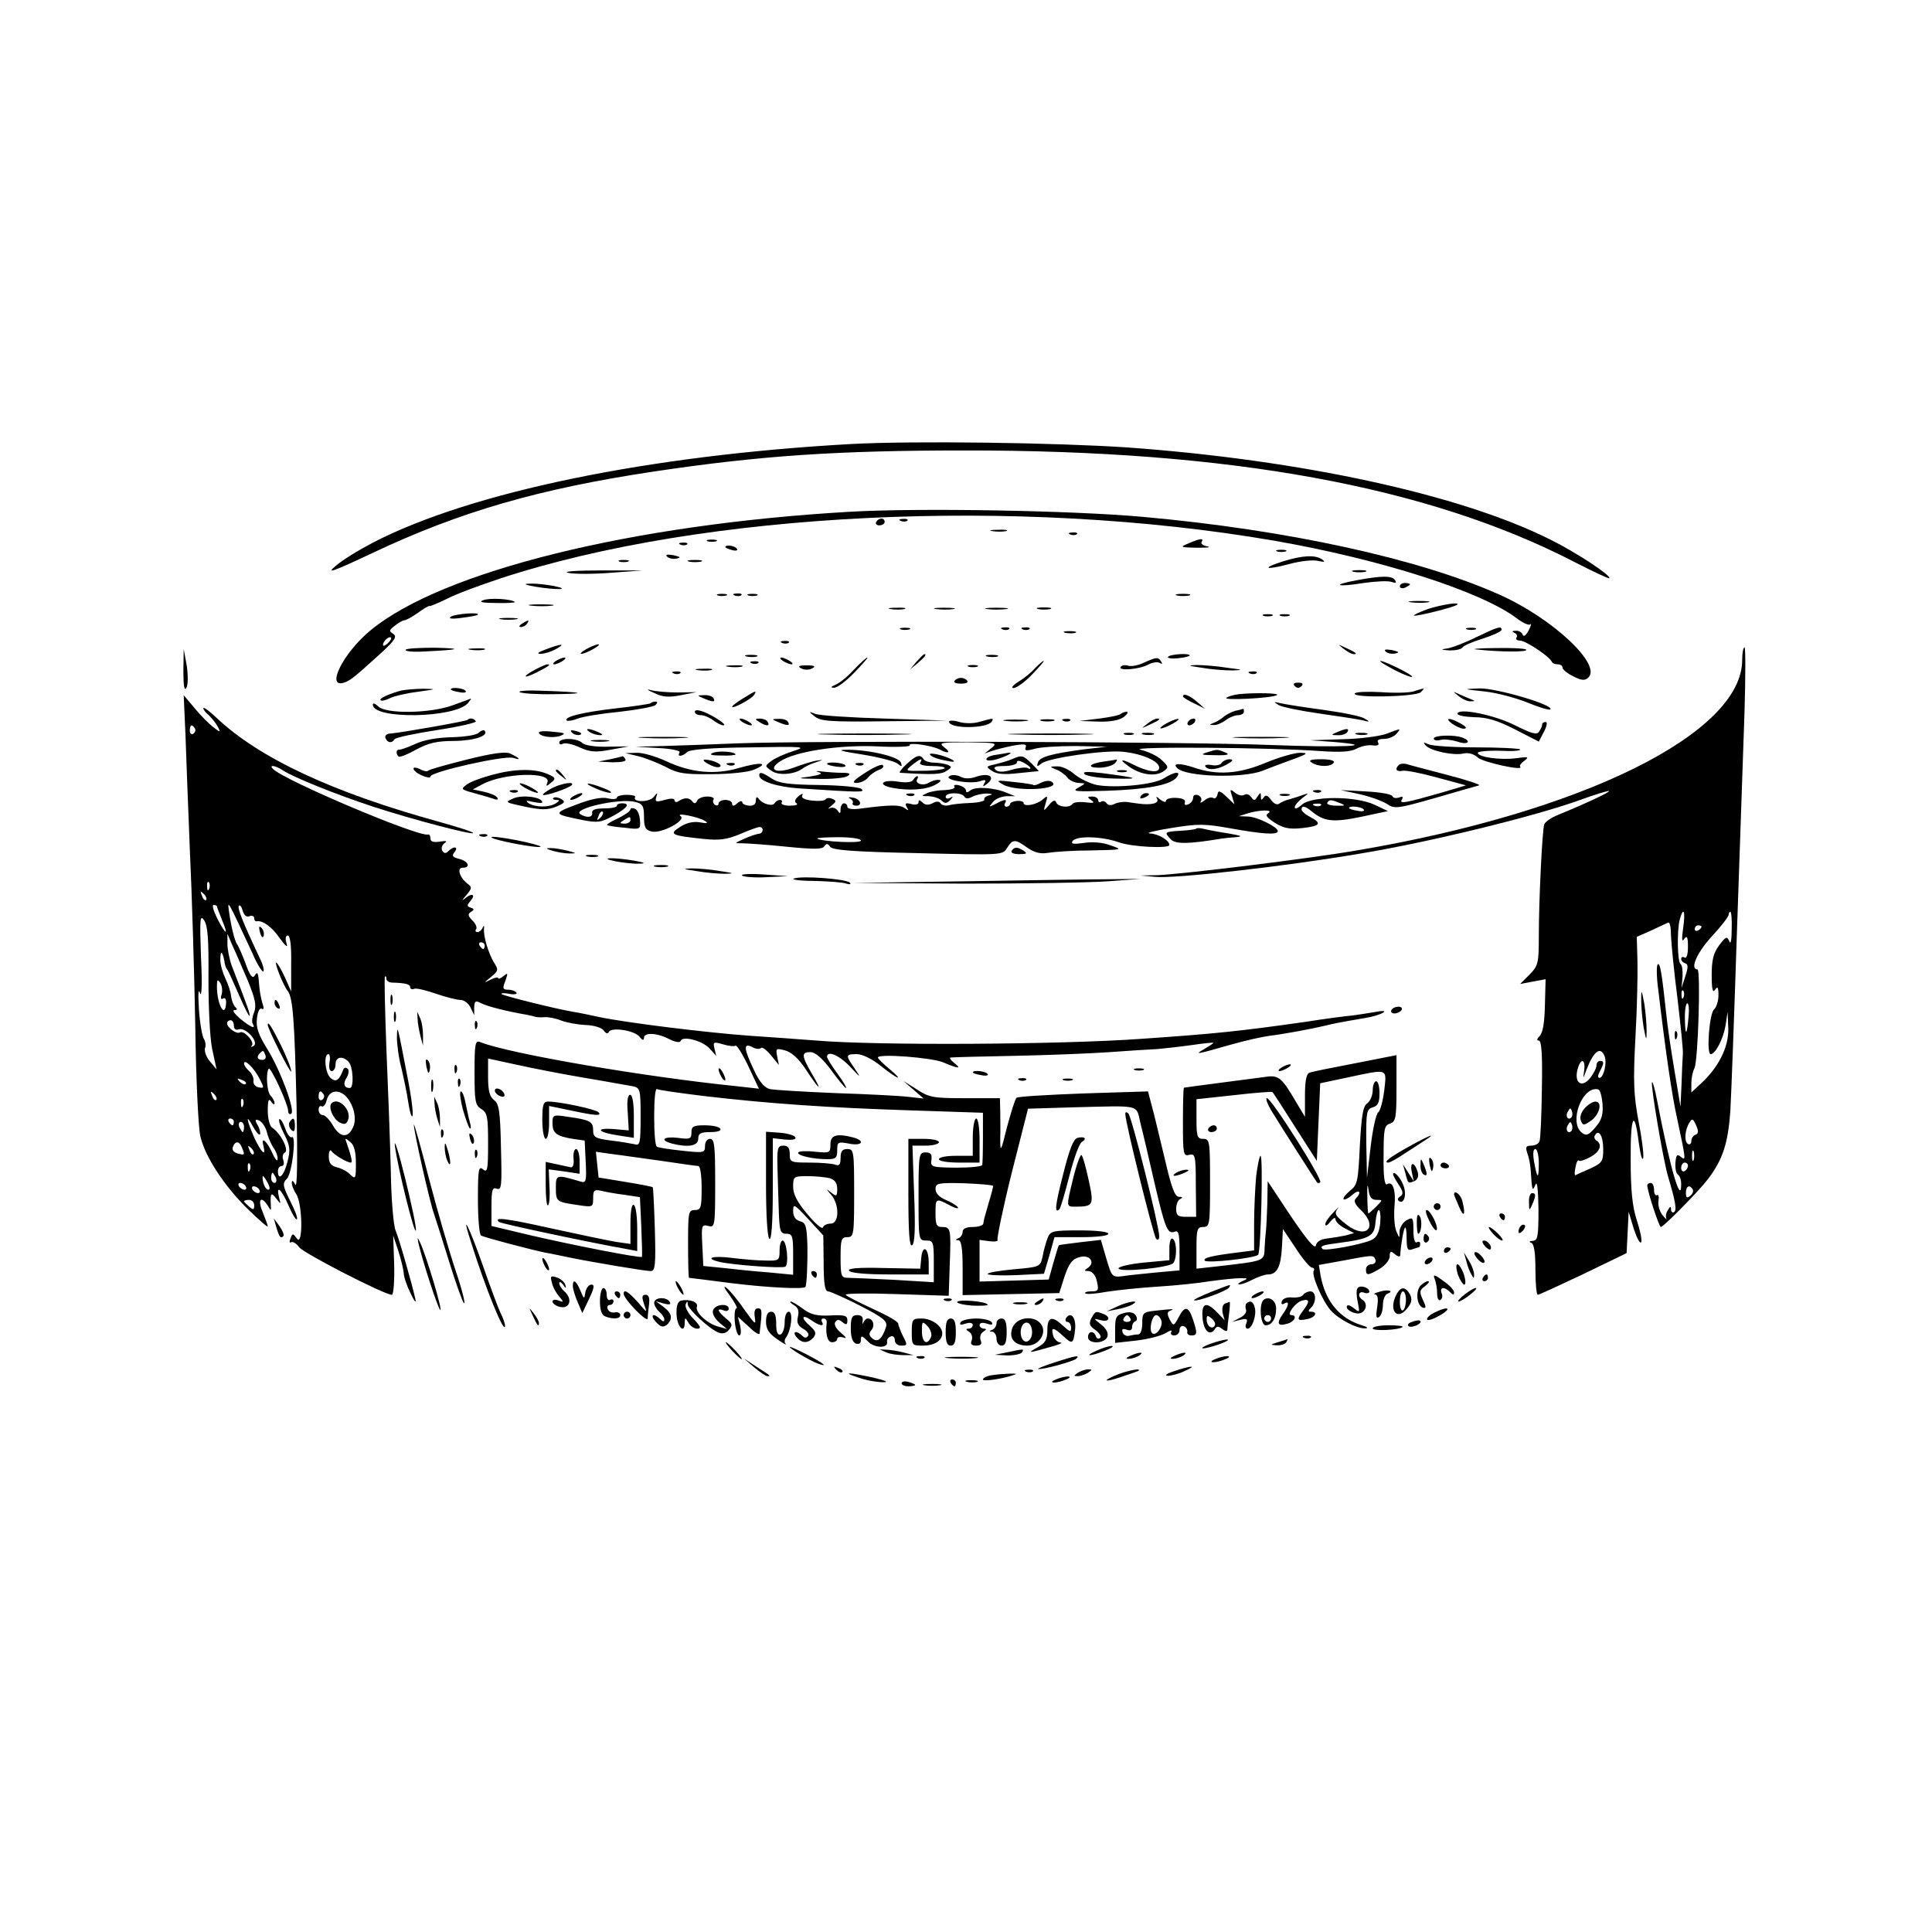 <svg version="1" xmlns="http://www.w3.org/2000/svg" width="760" height="760" viewBox="0 0 570 570"><path d="M251.1 131c-59.5 3.3-112.1 14.1-141.1 29.1-4.2 2.2-9.1 5.2-11 6.9-2.9 2.4-.9 1.7 11-3.9 25.6-12.1 49-18.9 83-24 31.5-4.7 54.1-6.2 91.5-6.2 78.5-.1 136.8 10.6 180 32.9 5.5 2.8 10.1 5 10.3 4.8.7-.7-9.7-7.6-17.4-11.4-26.5-13.3-73.5-23.5-124.9-27.2-21-1.4-62.8-2-81.4-1z"/><path d="M250.5 151c-64 3.7-119.9 17.5-141.1 34.9-8.2 6.7-13.6 17.6-7.6 15.4 1.8-.7 3.1-1.8 10.7-8.7 4.1-3.8 4.7-4.8 3.5-5.6-1.3-.8-1.2-1.1.5-2.4 1.1-.9 2.4-1.6 2.8-1.6.5 0 2.3-1 4-2.2 1.8-1.3 3.3-2.2 3.5-2 .1.1 2.3-.8 5-2.1 2.6-1.4 9.7-4 15.7-6 59.8-19.7 152.7-24.2 228.3-11.2 31.6 5.5 61.3 15 71.8 23 1.7 1.3 3.5 2.1 3.9 1.7.4-.4.2.4-.5 1.8-.8 1.5-1.5 2-1.8 1.2-.2-.6-1.1-1.2-2-1.1-1.1 0-1.2.2-.4.6.6.2 1 .9.6 1.4-.3.5.2.9 1.1.9 1.6 0 8.7 4.7 9.3 6.2.2.5 1 .8 1.8.8s1.4.4 1.4 1c0 .5 1.4 1.7 3.1 2.5 2.3 1.2 3.4 1.4 4.4.5 4.4-3.7-10.4-17.6-26.2-24.6-23.7-10.6-62.7-19.1-105-22.9-20.7-1.9-66.7-2.7-86.8-1.5zm-135.7 38.4c-.7.8-1.5 1.2-1.7 1.1-.5-.6 1-2.5 2-2.5.5 0 .4.6-.3 1.4z"/><path d="M258.5 154c-.3.5.1 1 .9 1 .9 0 1.6-.5 1.6-1 0-.6-.4-1-.9-1-.6 0-1.3.4-1.6 1zM265.8 153.7c.7.3 1.6.2 1.9-.1.4-.3-.2-.6-1.3-.5-1.1 0-1.4.3-.6.6zM292.8 156.7c1.2.2 3 .2 4 0 .9-.3-.1-.5-2.3-.4-2.2 0-3 .2-1.7.4zM315.8 157.7c.7.3 1.6.2 1.9-.1.4-.3-.2-.6-1.3-.5-1.1 0-1.4.3-.6.6zM208.8 159.7c.6.2 1.8.2 2.5 0 .6-.3.1-.5-1.3-.5-1.4 0-1.9.2-1.2.5zM350.7 160.3c-2.7 1.1-2.6 1.2 2.5 1.3 2.9 0 4.3-.1 3-.4-1.2-.2-2-.8-1.7-1.3.8-1.2-.4-1.1-3.8.4zM200.8 160.7c.7.3 1.6.2 1.9-.1.4-.3-.2-.6-1.3-.5-1.1 0-1.4.3-.6.6zM214 161.4c0 .2.9.6 2 .9 1.1.3 1.8.1 1.4-.4-.5-.9-3.4-1.3-3.4-.5zM376.8 162.7c.6.2 1.8.2 2.5 0 .6-.3.1-.5-1.3-.5-1.4 0-1.9.2-1.2.5zM196.8 164.2c.6.6 1.8.8 2.8.6 1.4-.3 1.2-.5-.9-1-1.9-.3-2.5-.2-1.9.4zM378.6 165.6c-6.7 2.1-5.3 2.7 1.8.8 3.3-.9 7.1-1.3 8.5-.9 2 .4 2.2.3 1.1-.5-2-1.3-5.6-1.2-11.4.6zM182.8 165.7c.6.2 1.8.2 2.5 0 .6-.3.1-.5-1.3-.5-1.4 0-1.9.2-1.2.5zM203.3 165.7c.9.2 2.5.2 3.5 0 .9-.3.1-.5-1.8-.5-1.9 0-2.7.2-1.7.5zM167.6 169c1.7.4 7.3.4 12.5 0l9.4-.7H177c-7 0-11.1.3-9.4.7zM399.3 168.7c.9.2 2.5.2 3.5 0 .9-.3.1-.5-1.8-.5-1.9 0-2.7.2-1.7.5zM400.2 171.2c-7.6 1.4-5.8 2.1 2.1.8 3.6-.5 7.3-.7 8.3-.3 1.2.4 1.5.3 1-.5-.8-1.4-3.9-1.4-11.4 0zM158 173.1c6 1 10.8.9 5.5-.2-2.2-.4-5.3-.8-7-.7-2.2 0-1.9.3 1.5.9zM413 173c0 .5.7.7 1.5.4.8-.4 1.5-.8 1.5-1 0-.2-.7-.4-1.5-.4s-1.5.4-1.5 1zM211.8 175.7c.6.2 1.8.2 2.5 0 .6-.3.1-.5-1.3-.5-1.4 0-1.9.2-1.2.5zM216.8 175.7c.7.3 1.6.2 1.9-.1.4-.3-.2-.6-1.3-.5-1.1 0-1.4.3-.6.6zM220.8 175.7c.6.2 1.8.2 2.5 0 .6-.3.1-.5-1.3-.5-1.4 0-1.9.2-1.2.5zM347.3 175.7c.9.2 2.5.2 3.5 0 .9-.3.1-.5-1.8-.5-1.9 0-2.7.2-1.7.5zM142.5 177.1c-1.4.5-.1.8 3.9.8 3.3.1 5.7-.1 5.5-.3-1-.9-7.6-1.3-9.4-.5zM416.3 177.7c1.5.2 3.7.2 5 0 1.2-.2 0-.4-2.8-.4-2.7 0-3.8.2-2.2.4zM156.8 178.7c1.8.2 4.5.2 6 0s0-.4-3.3-.4-4.5.2-2.7.4zM421.2 179.7c-2.4.9-4.2 1.7-4 1.9.4.4 12.1-2.5 12.7-3.2 1-.9-4.7 0-8.7 1.3zM262.8 179.7c1.2.2 3 .2 4 0 .9-.3-.1-.5-2.3-.4-2.2 0-3 .2-1.7.4zM276.3 179.7c1.5.2 3.7.2 5 0 1.2-.2 0-.4-2.8-.4-2.7 0-3.8.2-2.2.4zM291.3 179.7c1.5.2 3.9.2 5.5 0 1.5-.2.2-.4-2.8-.4s-4.3.2-2.7.4zM306.3 179.7c.9.2 2.5.2 3.5 0 .9-.3.1-.5-1.8-.5-1.9 0-2.7.2-1.7.5zM133.1 181.9c-1 .6.1.8 3 .4 2.4-.3 4.6-.7 4.8-.9 1-.9-6.5-.3-7.8.5zM372.8 181.7c.6.2 1.8.2 2.5 0 .6-.3.1-.5-1.3-.5-1.4 0-1.9.2-1.2.5zM377.8 181.7c.6.2 1.8.2 2.5 0 .6-.3.1-.5-1.3-.5-1.4 0-1.9.2-1.2.5zM147.8 182.7c1.2.2 3.2.2 4.5 0 1.2-.2.2-.4-2.3-.4s-3.5.2-2.2.4zM154 184c-.9.6-1 1-.3 1 .6 0 1.5-.5 1.8-1 .8-1.2.4-1.2-1.5 0zM265.8 185.7c.6.2 1.8.2 2.5 0 .6-.3.1-.5-1.3-.5-1.4 0-1.9.2-1.2.5zM295.8 185.7c.7.3 1.6.2 1.9-.1.4-.3-.2-.6-1.3-.5-1.1 0-1.4.3-.6.6zM301.8 185.7c.7.3 1.6.2 1.9-.1.4-.3-.2-.6-1.3-.5-1.1 0-1.4.3-.6.6zM432.8 185.7c.6.2 1.8.2 2.5 0 .6-.3.1-.5-1.3-.5-1.4 0-1.9.2-1.2.5zM435.5 188c-3.2 1.6-7.1 3.1-8.5 3.3-2.1.3-2 .4.7.6 1.7 0 3.4-.3 3.8-.9.3-.5 3-1.7 6-2.6 3-1 5.5-2.1 5.5-2.6 0-1.2-1-.9-7.5 2.2zM314.3 186.7c.9.2 2.3.2 3 0 .6-.3-.1-.5-1.8-.5-1.6 0-2.2.2-1.2.5zM230.8 189.7c.7.3 1.6.2 1.9-.1.4-.3-.2-.6-1.3-.5-1.1 0-1.4.3-.6.6zM161 191.6c-2.2.8-2.8 1.3-1.5 1.3 1.1 0 3.1-.6 4.5-1.4 3.1-1.7 1.7-1.7-3 .1zM173 191.5c-1.4.8-2 1.4-1.5 1.4.6 0 2.1-.6 3.5-1.4 1.4-.8 2.1-1.4 1.5-1.4-.5 0-2.1.6-3.5 1.4zM396.4 191.4c1.1.9 2.4 1.6 3 1.6 1.2 0 .7-.5-2.4-1.9-2.4-1.1-2.4-1.1-.6.3zM119.7 191.7c-.3.5 2.3.7 5.6.5 10.4-.5 11.6-.9 3-1.1-4.5 0-8.4.2-8.6.6zM138.8 191.7c1.2.2 3 .2 4 0 .9-.3-.1-.5-2.3-.4-2.2 0-3 .2-1.7.4zM408.8 192.2c.6.6 1.8.8 2.8.6 1.4-.3 1.2-.5-.9-1-1.9-.3-2.5-.2-1.9.4zM435.5 191.6c7.2.8 15.3.8 14.8.1-.2-.4-4.3-.6-9.1-.5-4.8 0-7.3.3-5.7.4zM514 194.7c0 21.6-46.9 44.9-113.7 56.2-13.8 2.4-51.3 7-58.8 7.3l-5 .1 4.3.4c5.8.6 38.5-3.1 60.7-6.9 20-3.3 51.5-11 64.4-15.7 4.7-1.7 8.6-2.9 8.8-2.7.3.3-6.7 3.6-15 7-2 .8-3.9 2.1-4.1 2.8-.6 1.8-1.6 22.4-1.6 32.9 0 8.1-.2 8.8-2.7 11.4l-2.8 2.8 3.7-.7 3.8-.7-.2 7.6c-.1 5.1-.6 8.1-1.5 9.1-.9.9-1 1.4-.3 1.4.8 0 1.1 4.1.9 14.2-.1 7.9-.4 14.9-.7 15.5-.2.7-1.3 1.3-2.4 1.3-1.6 0-1.8.4-1.2 2.2.5 1.3.9 3.5 1 5 .4 6.2.5 6.5 1.4 4.3.5-1.3.8 1.4.9 7.2 0 8.1-.2 9.3-1.7 9.4-1 0-1.2.3-.4.6.8.3 1.2 2.9 1.2 7.9 0 4.1.3 7.4.7 7.4.4 0 6.4-2.8 13.4-6.1l12.8-6.2.3-6.1.3-6.1 1.5 5c.9 2.7 1.8 4.5 2.2 4 .3-.6-.3-3.5-1.3-6.5-1.3-4-1.8-8.8-1.8-17.8-.1-13 1.1-15.5 2.4-5 .5 3.5 1 5.5 1.3 4.4.2-1-.4-5.9-1.4-10.9-1.4-7.6-1.6-11.4-.9-24.6.5-8.6.7-18.8.6-22.6l-.2-7.1 4.3-1.9c2.4-1.1 4.6-2.2 5-2.3.5-.2.8 1.6.8 4 .1 2.3.9 10.6 1.9 18.3.9 7.7 1.7 15.1 1.6 16.5-.1 1.4-.3 5.4-.4 9l-.3 6.5-1.8-10.8c-1-5.9-2.1-13.3-2.4-16.5-1.3-12.1-1.8-15.2-2.5-14.7-.4.2-.4 3.5.1 7.2 2.3 19.4 4.1 31.5 5.5 37.8 2.7 12.7 2.8 13.1 1.2 11.8-1.1-.9-1.4-.6-1.6 1.8-.1 1.5.2 3.1.7 3.4.6.4 1 1.6 1 2.8 0 6.6-3.3-4.8-7.1-24.6-.6-3.2-1.3-5.7-1.5-5.4-.5.5 3.3 23 4.7 27.7 2.2 7.4 2.7 10 1.8 10.6-.5.3-.9-.1-.9-.8 0-1-.3-.9-.9.2-.6.8-.7 1.9-.5 2.5.3.5-.2.1-1.1-1-.9-1.1-1.4-3-1.2-4.2.2-1.2 0-2-.4-1.7-.5.3-.9-.4-.9-1.5 0-1.2-.4-2.1-1-2.1-.5 0-1 .3-1 .7 0 1.7 3.5 12.3 4 12.3.8 0 11.2-10.6 13.8-14 4.5-5.9 6-10.6 6.7-20.1.3-5.2 1.2-29.7 2-54.4.9-24.8 1.8-53.4 2.2-63.8.3-10.3.3-18.7 0-18.7-.4 0-.7 1.7-.7 3.7zm-17.4 79c-.5 3.4-.4 4.4.3 3.3.8-1.1 1.1-.6 1.1 2.3 0 2.3-.4 3.6-1 3.2-.5-.3-1-.2-1 .4 0 .5.5 1.1 1.2 1.3.9.3.9 1.2 0 3.9l-1.1 3.4.3-3.3c.1-1.8-.1-3.5-.6-3.8-.9-.6-1.1-9.8-.2-13.2 1.1-3.9 1.7-2.4 1 2.5zm14.3.5c0 3.2-.3 4.6-.7 3.5-.7-1.6-1-1.4-3 1.2-1.7 2.3-2.2 4.4-2.2 8.8 0 4.1.3 5.4 1 4.3.7-1.1 1-.8 1 1.6 0 1.7-.6 3.6-1.3 4.2-1.4 1.2-2.3 13.2-1 13.2 1.4 0 3.7-4.4 4.4-8.5l.6-4 .2 5.1c.1 5.4-2.9 11.4-8.3 16.3l-2.6 2.4v-2.7c0-1.5.4-3.5.9-4.4 1.1-2.1 1.9-29.2.9-29.2-2.3 0-.2-4.9 4.2-9.7 2.8-3 5-5.9 5-6.4s.2-.9.5-.9.5 2.4.4 5.2zm-8.9-.8c0 .3-.4.8-1 1.1-.5.3-1 .1-1-.4 0-.6.5-1.1 1-1.1.6 0 1 .2 1 .4zm-5.3 20.8c-.3.8-.6.5-.6-.6-.1-1.1.2-1.7.5-1.3.3.3.4 1.2.1 1.9zm1.5 5.5c-.5 5.9-1 6.3-1.1 1-.1-2.6.3-4.7.7-4.7.4 0 .6 1.7.4 3.7zm-24.8 11.9c.8 2-.3 6.4-1.5 6.4-.6 0-.5-.8.1-1.9 1.3-2.5 1.3-3.1 0-3.1-.5 0-1 .6-1 1.4 0 .8-.9 2.4-1.9 3.7-2.4 3-4.7 1.4-3.7-2.5.9-3.5 2.4-3.3 2 .1-.4 2.8-.4 2.8.7-.2 2.1-5.4 4.1-6.9 5.3-3.9zm-.6 14.1c.2 3.1-.2 4.7-2.1 6.9-2.1 2.4-2.7 2.6-4.1 1.5-3.8-3.2.3-13.8 4.9-12.7.6.1 1.1 2.1 1.3 4.3zm-9.2 4c-1 1-1.9-.5-1-1.8.6-1.1.8-1.1 1.2 0 .2.7.1 1.5-.2 1.8zm36.6 5.1c-.6.2-1.2 1-1.2 1.8 0 .9-.5 1.2-1 .9-1.2-.7-.9-4.3.5-6.4.7-1.2 1.1-1 1.9.9.8 1.7.7 2.5-.2 2.8zm-36.6-1.1c-1 1-1.9-.5-1-1.8.6-1.1.8-1.1 1.2 0 .2.7.1 1.5-.2 1.8zm9.4 5.3c0 3.6-.3 4.1-3.7 5.7-2.1.9-4.1 1.8-4.4 2-.4.2-.4-.8-.1-2.2.2-1.4.7-2.4 1-2.1.2.3 1.7-.1 3.3-1 2.9-1.5 3.8-3.7 1.9-4.9-.6-.4-.8-1.1-.4-1.6 1.1-1.9 2.4.3 2.4 4.1zm-19 4.2c0 4.9-.5 4.7-1.4-.5-.4-2.3-.3-3.7.4-3.7.5 0 1 1.9 1 4.2zm45.7-1c-.3.7-.5.2-.5-1.2s.2-1.9.5-1.3c.2.7.2 1.9 0 2.5zm-1.7 1.7c0 .6-.4 1.3-1 1.6-.5.3-1-.1-1-.9 0-.9.5-1.6 1-1.6.6 0 1 .4 1 .9zm1.4 7c.3.5 0 1.3-.7 1.9-1 .8-1.3.6-1.3-.9 0-2 1.1-2.5 2-1z"/><path d="M467.5 327c-1 1.1-1.5 2.6-1.1 3.6.6 1.5.9 1.5 2.9.1 2.6-1.7 3.6-5.7 1.4-5.7-.8 0-2.2.9-3.2 2zM54.1 198c0 4.4.3 6 .9 4.9.5-.9.5-3.6.1-6.5l-.9-4.9-.1 6.5zM220.3 193.7c.9.2 2.3.2 3 0 .6-.3-.1-.5-1.8-.5-1.6 0-2.2.2-1.2.5zM270.4 195.2l-1.9 2.3 2.3-1.9c2.1-1.8 2.7-2.6 1.9-2.6-.2 0-1.2 1-2.3 2.2zM291.3 193.7c.9.2 2.3.2 3 0 .6-.3-.1-.5-1.8-.5-1.6 0-2.2.2-1.2.5zM344.6 193.8c-.2.4 1.1.6 3 .4 1.9-.2 3.4-.6 3.4-.8 0-.8-5.9-.4-6.4.4zM164 195c-.8.5-1 1-.5 1 .6 0 1.7-.5 2.5-1s1.1-1 .5-1c-.5 0-1.7.5-2.5 1zM231 195c.8.5 2 1 2.5 1 .6 0 .3-.5-.5-1s-1.9-1-2.5-1c-.5 0-.3.5.5 1zM251.9 197.6c-1.8 2-4.3 4-5.4 4.4-1.4.6-1.5.9-.5.9.9.1 3.6-1.9 6-4.4 2.4-2.5 4.2-4.5 3.9-4.5-.3 0-2.1 1.6-4 3.6zM337.5 195.5c-1.6.8-3.7 1.2-4.7.9-.9-.3-1.9-.1-2.2.4-.7 1.2 5.7.7 8.3-.8 1.2-.6 2.7-.8 3.3-.4.7.4.8.3.4-.4-.9-1.4-1.3-1.4-5.1.3zM221.8 195.7c.7.3 1.6.2 1.9-.1.4-.3-.2-.6-1.3-.5-1.1 0-1.4.3-.6.6zM305.4 197.1c-1 1.2-3.2 3-4.9 4-1.7 1.1-2.3 1.9-1.5 1.9.9 0 3.4-1.8 5.5-4s3.7-4 3.4-4c-.3 0-1.4 1-2.5 2.1zM411.3 197.6c2.7 1.4 5.1 2.3 5.3 2.1.5-.5-8.1-4.7-9.3-4.7-.5.1 1.4 1.2 4 2.6zM157.8 197.6c-3.9 2.1-3.5 2.8.5.8 3.7-1.9 4.4-2.4 3.1-2.4-.5.1-2.1.8-3.6 1.6zM214.8 196.7c1.2.2 3 .2 4 0 .9-.3-.1-.5-2.3-.4-2.2 0-3 .2-1.7.4zM236.4 197.2c.9.5 2.3.5 3.2 0 1.2-.6.7-.9-1.6-.9s-2.8.3-1.6.9zM285.8 196.7c.6.2 1.8.2 2.5 0 .6-.3.1-.5-1.3-.5-1.4 0-1.9.2-1.2.5zM354.5 197c2.8.5 6.8.8 9 .8 3.5-.1 3.3-.2-1.5-.8-3-.5-7.1-.8-9-.8-2.8.1-2.5.2 1.5.8zM205.8 197.7c1.2.2 3 .2 4 0 .9-.3-.1-.5-2.3-.4-2.2 0-3 .2-1.7.4zM198.8 198.7c.7.3 1.6.2 1.9-.1.4-.3-.2-.6-1.3-.5-1.1 0-1.4.3-.6.6zM368.8 198.7c.7.3 1.6.2 1.9-.1.4-.3-.2-.6-1.3-.5-1.1 0-1.4.3-.6.6zM281.6 200.9c-.3.5.5.8 1.9.8s2.2-.3 1.9-.8c-.3-.5-1.1-.9-1.9-.9-.8 0-1.6.4-1.9.9zM382 202.4c.7.7 1.3.7 2 0 .6-.6.3-1-1-1s-1.6.4-1 1zM118.5 203.7c-3.8 1-6.8 2.4-6.2 2.9.3.3 1.5 0 2.7-.6 1.2-.6 4.9-1.5 8.3-1.9 5.5-.8 5.7-.8 1.7-.9-2.5 0-5.4.3-6.5.5zM133 203.4c0 .2 1.1.6 2.5.8 1.3.3 2.2.1 1.9-.3-.5-.9-4.4-1.3-4.4-.5zM153.3 204.2c.7.4 5.3.7 10.2.6 10.3-.1 8.8-.6-3.2-1-4.4-.2-7.6 0-7 .4zM192.9 204.4c2.6 1.3 4.4 1.4 8 .7l4.6-.9-5.5.1c-3 0-6.6-.3-8-.7-1.4-.4-1 0 .9.8zM417 204c-1.4.4-5.7.5-9.6.2-3.9-.2-7.4-.1-7.7.4-.8 1.4 18.1 1 19.5-.4.7-.7 1-1.2.8-1.1-.3.1-1.6.4-3 .9zM438 204c3.6.4 9.3 1.9 12.7 3.3 3.4 1.4 6.4 2.3 6.7 2 1.2-1.3-15.9-6.3-20.9-6.2-5 .2-5 .2 1.5.9zM219.3 206c-1.8 1.1-3.3 2.2-3.3 2.5 0 .8 5.8-2.3 6.5-3.5.9-1.4.5-1.3-3.2 1zM365.5 204.8c-1.6.2-3.3.7-3.7 1.1-.9.8 13.2.1 14.9-.8 1.2-.6-6.1-.8-11.2-.3zM430.4 205.4c1.1.9 2.7 1.6 3.5 1.5 1.4 0 1.4-.1.1-.6-.8-.3-2.4-1-3.5-1.5-2-.9-2-.9-.1.6zM54.7 216.3c.2 6.2.8 21.5 1.3 34.2.6 12.6 1.3 35.8 1.6 51.5.2 15.7.9 30.6 1.5 33.2 1.4 6.1 7.1 14.8 14.3 21.8 3.1 3 5.6 5.2 5.6 4.8 0-.3-.7-2.2-1.5-4.2-1.6-3.7-.5-5 1.5-1.9 1 1.7 1 1.6.9-.2-.2-3.5.1-3.9 1.6-1.9 1.4 1.8 1.4 1.8.8-.4-.9-3.8.7-2.4 2.8 2.4 1.1 2.6 2.2 4.4 2.5 4.1.3-.3-.6-2.7-2-5.4-2.2-4.4-2.3-5.2-1-6.5 1.6-1.5 2.9-13.2 1.5-12.3-.5.3-1.4-.9-2-2.7-.6-1.7-1.4-2.9-1.7-2.6-.3.4.4 2.4 1.5 4.5 1.7 3.4 1.8 4.6.9 8.1-1 4.1-2.8 5.8-2.8 2.7 0-.8.5-1.5 1.1-1.5.6 0 .8-.7.5-1.7-.4-.9-.2-2 .5-2.3 1.2-.8-1.4-5.8-3.8-7.3-.7-.4-1.3-2.7-1.3-5 0-3.1.3-3.8 1-2.7.5.8 1 1 1 .5 0-.6-.5-1.6-1.2-2.3-1.1-1.1-1.4-6.9-.5-7.9.6-.6 5.7 10.5 5.7 12.4 0 .8.4 1.2.9.9 1.3-.8-3.1-12.8-7.1-19.2-2.6-4.2-3.3-6.3-3-8.9.2-2 .8-3.2 1.4-2.9.7.4.7-.2.2-1.7-.4-1.3-.8-3.5-.9-4.9-.3-4.1-.5-4.6-1.4-3.1-.6.9-1.4-.1-2.6-3.5-1-2.7-2.2-5.4-2.6-5.9-.7-1.1-1.7-5-2.4-10-.4-3.1-.2-2.7 7 12.8 1.4 3.3 2.9 5.6 3.2 5.3.3-.3-.1-2-1-3.8-5.2-11-6.8-15.1-6.2-15.6.3-.3.8.3 1.1 1.5.4 1.3 1.1 2 2 1.6.8-.3 1.4 0 1.4.6s.3 1 .8.9c1.7-.3 4.5 1.7 6.8 5.1 1.8 2.4 2.4 2.9 1.9 1.3-.4-1.3-.2-2.2.4-2.2.7 0 1.1 3 1 8.2v8.3l-1.9-4.3c-1.1-2.3-2.2-4.2-2.5-4.2-.6 0 2.1 6.8 3.4 8.4 1.5 1.9 2 8.5 2.6 34.1.3 15.8.2 24.3-.4 23-.5-1.1-1-1.4-1-.7-.1.7.5 2.3 1.3 3.5 1.9 2.9 2 15.7.2 13.1-1.2-1.6-1.3-1.6-1.9 0-.4.9-.3 1.4.2 1.1.5-.3 1.6.4 2.4 1.5 1.2 1.7 25.1 14 27.3 14 .5 0 .8-3.9.7-8.7l-.3-8.8 1.5 4.5c.8 2.5 1.5 5.4 1.6 6.5 0 1.1.9 3.8 2 6 1 2.2 1.7 3.1 1.5 2-1-4.6-4.9-18.2-5.9-20.5-.6-1.4-1.3-9.3-1.4-17.5-.2-8.3-.8-24.4-1.3-36-.4-11.5-.7-21.2-.4-21.4.2-.2.4.1.4.7s.8 1.1 1.8 1.1c3.8.1 5.2.5 5.2 1.3 0 .6.6.8 1.3.5.6-.2 3.6.5 6.4 1.5 2.9 1 6.1 1.8 7.1 1.8 1.1 0 2.4 1 3 2.2l1.1 2.3v-2.3c.1-1.9.4-2.1 2.1-1.2 1.7.9 7.6 2.4 13.5 3.4 1.1.2 2.2.5 2.5.6.3.1 1.4.2 2.6.1 1.1-.1 3.3.3 5 1 1.6.6 4.8 1.2 7.2 1.3 2.5.1 4.7.8 5.3 1.6.6.9 1.2 1.1 1.5.5.6-1.6 7.7-.5 9.1 1.4.8 1 1.2 1.2 1.3.3 0-1.7 3.9-1.5 7.5.4 1.8.9 3.1 1.1 3.3.5.5-1.6 6.5-.1 8.6 2.3l1.9 2.1-.5-2.1c-.5-2-.3-2.1 2.5-1.3 1.6.5 3.3.7 3.7.4.4-.2 2.1 2.5 3.8 6.1l3.1 6.6-6.2-.7c-27.7-2.8-67.2-9.6-75.9-13-1.6-.7-1.8.2-1.8 8.9 0 8.5.2 9.7 2 10.8 1.8 1.1 2 2.4 2 10.2 0 7.7-.2 8.7-1.5 7.6-1.3-1.1-1.5 0-1.5 8.8 0 5.6.4 10.3.9 10.7 1 .6 14.8 4.2 19.1 5.1 1.4.2 4.5.9 7 1.4 6.3 1.3 22.2 4 24 4 1.3 0 1.5-1.8 1.2-12.3-.2-6.7-.5-12.3-.6-12.4-.1-.2-3.8-.9-8.1-1.6l-7.9-1.3-.4-3.8-.4-3.8 4.9.7c2.6.3 9.2 1.3 14.5 2 5.4.8 10.2 1.5 10.8 1.5.6 0 1 2.8 1 6.5 0 5.8-.2 6.5-2 6.5-1.9 0-2 .7-2 10 0 5.5.1 10 .3 10 .1 0 5.8.7 12.7 1.6 10.6 1.3 21 1.8 21.6 1.1.4-.4.7-6.6.6-12.5-.2-5.5-.5-6.5-2.2-6.9-1.3-.4-2-1.4-2-3 0-2.3.3-2.1 4.5 2.4l4.4 4.8.1 8.2c0 6 .4 8.3 1.3 8.3.6 0 4.9 1.9 9.4 4.2 7 3.6 8.2 4.6 7.7 6.3-1.1 3.5-2.5 4.7-4 3.4-1.1-.9-1.1-1.5-.3-2.5 1.1-1.3.5-3.4-1.1-3.4-.5 0-1 .6-1.3 1.2-.2.7-.3.5-.2-.5.2-1.1-.3-1.7-1.6-1.7-1.5 0-1.9.7-1.9 3.9 0 2.5.5 4.1 1.5 4.5 1 .3 1.5-.1 1.5-1.1 0-1.4.3-1.3 2 .4 1.9 2.1 6.2 2.2 5.7.1-.1-.6.4-1.3 1.1-1.5.6-.3 1.2.2 1.2 1.1 0 .9.8 1.6 1.9 1.6 1.8 0 1.9-.2.5-2.8-.7-1.5-1.4-3.2-1.4-3.7 0-.6-3.4-2.5-7.6-4.4-4.1-1.9-7.7-3.7-7.9-4.1-.2-.4 6.5-.5 15-.2l15.4.5.3-9.2c.4-10.6.3-11.1-2.3-11.1-1.6 0-1.9-.7-1.9-4 0-4.5 0-4.6 4.2-2.4 1.6.9 2.8 1.1 2.4.6-.3-.5-1.9-1.5-3.6-2.2-1.9-.8-3-2-3-3.2 0-1.7.7-1.9 8.5-1.7 4.7.2 8.5.5 8.5.8 0 .3-.5 2.4-1.2 4.6-1.4 4.8-1.5 5.2-1.7 6.5 0 .5-1.4 1-3.1 1-1.9 0-3 .5-3 1.4 0 .8-.6 1.7-1.2 1.9-1 .4-1 .6 0 .6.8.1 1.2 2.4 1.2 8.1v8.1l14.3-.3 14.2-.3 1.6-5c1.3-3.8 2.3-5.1 4.4-5.6 3-.9 4.8 1.6 2.4 3.2-1.1.7-1.1.9.2.9.9 0 1.9 1 2.3 2.2.9 3.5.8 3.8-1.6 3.8-1.2 0-1.9.3-1.6.6.3.3 3.2.1 6.4-.5 3.3-.5 10-1.2 14.9-1.5 5-.3 11.9-1 15.5-1.6 3.6-.5 7.6-.9 9-.9 2.3 0 2.3.1.5.9-1.1.5-1.5.9-.9.9.7.1 2.5-.6 4-1.4 1.6-.8 3.6-1.5 4.5-1.5 2.6 0 3.8-2.2 4.1-8l.3-5.4 3.8 5.7c2 3.1 4.2 5.7 4.8 5.7.5 0 .8.4.5.9-.8 1.2 2.6 9 5 11.7 2.3 2.6 7.7 5.4 10.1 5.3 1.1 0 .8-.4-.9-.9-6.6-2-10.8-7.1-12.2-14.7l-.5-3.1 7.2-1.3c9-1.7 8.9-1.7 9.5-.2.2.7-.3 1.3-1.2 1.3-.9 0-1.6.7-1.6 1.5 0 1.9.5 1.9 4.1-.2 1.6-1 2.9-2.6 2.9-3.6 0-1.6.3-1.7 1.5-.7.8.7 1.5.9 1.6.4.2-3.4 1-7.8 1.4-8.2.3-.3.5 1.2.5 3.2 0 3.1.3 3.7 1.6 3.2.9-.3 1.8-.6 2-.6.2 0 .4-.5.4-1.1 0-.5-.4-.7-1-.4-.6.4-1-1-1-3.5 0-3.8-.2-4-2-3-1.1.6-2 2.1-2.1 3.3 0 2.2 0 2.2-1-.2-.5-1.3-.7-4.5-.5-7 .5-5-.5-7.8-2.2-6.7-.7.4-1.1-2.3-1-8.3 0-8 .2-9.1 1.9-9.6 1.7-.6 1.9-1.7 1.9-10.4v-9.8l-12.2 2.4c-6.8 1.3-12.9 2.5-13.5 2.8-.9.3-1.3 2.6-1.3 6.7v6.3l-2.7-4.5c-3.9-6.7-5-7.7-8.1-7.4-3 .4-24.6 3.2-24.9 3.3-.2.1-.3 4.7-.3 10.2 0 9.4.1 10.1 1.9 9.6 1.7-.4 1.9.2 1.9 8.9l.1 9.4H350c-2.5 0-3-.4-3-2.4 0-1.3.6-2.7 1.3-2.9.7-.4.6-.6-.5-.6-1.2-.1-2.2-2.7-4.2-11.4-1.5-6.1-3.1-13.1-3.8-15.5l-1.1-4.2-19.1.6c-10.5.4-19.4.9-19.7 1.3-.4.3-1.6 4.2-2.8 8.6-1.8 7.4-2 7.6-2 3.5.1-2.5 0-6.2 0-8.3l-.1-3.7h-10.3c-9.3 0-10.6-.2-14.2-2.6l-4-2.5 3 2.6 3 2.6-4.5-.5c-2.5-.3-12.1-.8-21.5-1.1-9.3-.4-18.1-.9-19.4-1.2-1.6-.4-3.1-2.2-4.7-5.7-3-6.3-3.1-8-.5-6.7 1 .6 2.2.7 2.6.3.4-.4 1.7.6 3 2.2l2.3 2.8-.5-2.5c-.5-2.4-.3-2.5 2.3-1.8 1.9.5 4 2.4 6 5.4 4.2 6.4 5.3 7.2 2 1.6-3.2-5.5-3.2-6.5-.5-6.5 1.4 0 3.5 1.8 6.1 5.3 2.1 2.9 4.1 5.3 4.4 5.3.3 0-.8-1.9-2.5-4.2-1.7-2.3-3.1-4.6-3.1-5 0-2 3.6-.5 6.8 2.9 3.2 3.4 3.3 3.5 1.4.6-2.8-4-2.8-4.3.6-4.3 1.6 0 4.5 1.4 7.1 3.5 5.1 4.1 7.1 4.7 2.3.7-1.8-1.5-3.2-2.9-3.2-3.2 0-1.2 15.8 0 19.2 1.4 4.7 2 5.7 2 3.2.1-1-.8-1.4-1.5-.9-1.5.6-.1 9.1-.3 19-.5s22.5-.7 28-1.1c5.5-.4 11.8-.8 14-.9 2.2-.2 6.8-.7 10.3-1.2 3.4-.5 6.2-.8 6.2-.6 0 .1-1.2.9-2.7 1.8-3.2 1.8-2.3 1.6 8.2-1.4 3.9-1.1 8.8-2.2 11-2.5 4.2-.5 12.3-2 16.5-3 2.4-.6 3.8-.9 12-2.3 1.9-.3 4.2-1 5-1.5 1-.6.1-.7-2.5-.2-2.2.4-5.1.8-6.5 1-1.4.1-7.7.9-14 1.9-19 2.7-26.5 3.5-48.5 5-23.7 1.7-78 2-95.5.5-6.3-.5-15.1-1.1-19.5-1.4-12.8-.9-37.1-3.9-45-5.6-2.2-.5-5.6-1.2-7.5-1.5-5.3-.9-20.4-4.7-21-5.2-.3-.3.7-.4 2.2-.1 1.5.3 2.5.1 2.2-.3-.3-.5-1.4-.9-2.4-.9-1.7 0-1.8-.4-.9-2.6.8-2.4.8-2.5-.6-1.4-.8.7-1.5.9-1.5.6 0-.4-1-.2-2.2.4-2.2 1.1-2.2 1.1.1-.8 2.2-1.8 2.2-2.1.8-4.3-1.6-2.7-3.1-7.6-2.9-9.9.1-1 0-1.1-.4-.3-.3.7-1 1.3-1.5 1.3-.6 0-.8-.4-.4-.9.3-.5-.2-1.7-1.2-2.6-1.3-1.3-1.3-1.9-.3-2.5 1-.6.9-.9-.1-1.2-1.2-.4-1.2-.7 0-2.1 1.6-2 .2-2.3-1.9-.5-.8.7-.6.2.5-1 1.8-2.1 1.8-2.5.4-3.5-2.3-1.8-3.2-4.7-1.4-4.7 2.5 0 1.7-1.9-1-2.6-2-.5-2.3-.9-1.4-2 1.3-1.6-.2-1.9-1.8-.3-.8.8-1.3.7-1.8-.1-.4-.7-.1-1.7.6-2.2 1-.7.6-.8-1.3-.5-1.9.3-2.8 0-2.8-.9 0-.8-.3-1.3-.7-1.2-2.6.9-42.3-15.9-45.7-19.3-1.5-1.4.7-1.1 2.9.4 3 2 15.9 7.2 26.6 10.7 12 3.9 28.9 8.3 29.5 7.8.2-.3-4.2-1.7-9.9-3.3-31.6-8.7-53.2-18.8-65.9-30.8-2.1-2-3.8-3.2-3.8-2.8 0 .5.7 1.4 1.6 2.1.8.8 2 2.2 2.6 3.3 1 1.9.9 1.9-1.3.2-1.3-1-3.8-3.5-5.5-5.6l-3.2-3.8.5 11.2zm2.8-1.4c.3.5.1 1.2-.5 1.6-.5.3-1-.1-1-.9 0-1.8.6-2.1 1.5-.7zm4.2 47.3c-.3.8-.6.5-.6-.6-.1-1.1.2-1.7.5-1.3.3.3.4 1.2.1 1.9zm-.9 3.3c-.3.3-.9-.2-1.2-1.2-.6-1.4-.5-1.5.5-.6.7.7 1 1.5.7 1.8zm3.2 1.9c0 .2.7 2 1.5 4 2 4.8 1.2 4.6-1.4-.4-1.1-2.2-1.6-4-1.1-4 .6 0 1 .2 1 .4zm-2.5 21.1c0 8.6.4 17.6 1.1 21l1.3 6-2-2.4c-1.1-1.3-1.7-3.1-1.4-3.9.3-.8.1-2-.3-2.6-.5-.6-1.2-4.5-1.5-8.6-.3-4.8-.2-6.6.3-5 .5 1.5.7-2.7.3-10.5-.4-11.4-.3-12.8.9-11 1.1 1.5 1.4 5.5 1.3 17zm11.6.8c2.2 5.4 2.6 7.3 1.9 9.3-.6 1.4-.8 3-.4 3.5 1 1.7-.8.9-3.8-1.6-1.6-1.4-2.4-2.5-1.6-2.5.8 0 .9-.3.3-.8-.5-.4-1.1-1.8-1.3-3.1-.1-1.4-.9-3.8-1.7-5.4-.8-1.7-1.5-4.1-1.5-5.5 0-2.9.6-2.7 1.2.3.1 1.1.5 2.2.8 2.5.3.3 1.8 3.6 3.4 7.3 1.6 3.7 3 6.6 3.2 6.4.3-.3-.4-2.4-5.2-14.7-.7-1.9-1.3-4.9-1.3-6.5v-3l1.5 3.5c.9 1.9 2.9 6.6 4.5 10.3zM143 279c0 .5-.2 1-.4 1-.3 0-.8-.5-1.1-1-.3-.6-.1-1 .4-1 .6 0 1.1.4 1.1 1zm-77.6 14.4c-.4 1.1-.2 1.6.4 1.2.6-.4 1 .2.9 1.4-.3 4.7-2.7.3-2.7-5 0-2 .2-2.2 1-1 .5.8.7 2.3.4 3.4zm3.6 9.2c0 1 .6 1.4 1.4 1.1 2-.8 6.2 3.8 4.4 4.9-.7.4-1 .3-.5-.1.9-1.1-2.3-4.6-3.5-3.9-1 .6-3.8-1.4-3.8-2.7 0-.5.5-.9 1-.9.6 0 1 .7 1 1.6zm9.3 8.7c.3.8-.1 1.4-.9 1.4-1.5 0-1.8-.9-.7-2 .9-.9 1-.9 1.6.6zm18.9 2.2c-.2 1.5 0 2.5.7 2.5.6 0 1.1-.9 1.1-2 0-2.2 2-2.6 3.8-.8 1.4 1.4 1.7 7.8.4 7.8-1.7 0-2.1-1.3-.9-3.1.6-1 .7-2.2.3-2.6-.5-.4-1-.4-1.3.2-1.2 3.2-2.1 3.9-3.7 2.6-1.7-1.4-2.2-7.1-.7-7.1.4 0 .6 1.1.3 2.5zm75.3 4.5c6.6 1.1 13 2.3 14.3 2.5 2.1.5 2.2 1 2.2 9.1 0 7.6-.2 8.5-1.7 8-1-.2-4.2-.8-7-1.1-4.7-.6-5.3-1-5.3-3 0-2.6-.9-3.1-7.4-4-4.4-.7-4.6-.6-4.6 1.8 0 3 1.1 3.9 6 4.7l3.5.5.3 6.3c.3 5.7.1 6.3-1.5 5.8-7.1-2.1-7.3-2.1-7.3 1.7 0 4.2.1 4.3 6.3 5.2 4.6.7 4.7.7 4.7-2 0-2.3.3-2.6 2.3-2.2 1.2.3 4.3.9 6.9 1.2l4.6.7.4 8.6c.2 4.8.3 8.8.2 9-.3.5-20.7-3.5-33.1-6.4l-11.3-2.7v-5.8c0-4.9.3-5.7 1.6-5.2 1.4.5 1.5-.9 1.2-12.1-.2-10.8-.6-13-2-14-1.3-1-1.8-2.7-1.8-6.8v-5.5l8.3 1.8c4.5 1 13.6 2.8 20.2 3.9zm-95.9.3c1.4 2.7 1.4 2.8-.3 2.5-1-.2-1.7-1.1-1.5-2 .1-.8-.5-2.1-1.3-2.8-.8-.7-1.5-1.7-1.5-2.2 0-1.6 3 1.3 4.6 4.5zm331.8 3.4c-.4 3.2-1.2 6.1-1.8 6.5-.6.4-1.6 4.9-2.2 10l-1.1 9.3-.2-10.1c-.1-9.4.1-10.2 1.9-10.7 1.5-.4 2-1.4 2-4.1 0-2-.4-3.6-1-3.6-.5 0-1 1.2-1 2.6 0 1.5-.7 3.2-1.6 3.9-1.3.9-1.7 3.6-2.2 12.5-.5 10.6-.7 11.6-2.9 13.3-1.3 1.1-2.2 2.2-1.9 2.5.3.3 1.5-.3 2.6-1.3 2-1.8 2.9-.8 1 1.1-.7.7-.2 1.8 1.5 3.4 5.2 4.9 1.7 8.8-4.1 4.4-3.6-2.8-3.9-3.4-2.6-5 .4-.5-.3.1-1.5 1.4-1.3 1.3-2.3 2.8-2.3 3.4 0 .7.7.3 1.5-.8.8-1 1.5-1.4 1.5-.7s1.2 1.9 2.8 2.7l2.7 1.4-2.5.7c-1.4.3-3.8.7-5.5.9-1.9.2-3.1 1-3.3 2.1-.3 1.1-2.7-1.8-7.3-8.6l-6.9-10.4-.1 6.5c-.1 3.6-.3 7.2-.4 8-.1.8-.3 3.1-.4 5.1-.1 4 .1 3.9-13.8 5.5l-6.3.7v-6.2c0-5.4.2-6.1 2-6.1 1.9 0 2-.7 2-13s-.1-13-2-13c-1.8 0-2-.7-2-5.8v-5.9l11.1-1.2c6.1-.7 11.2-1.1 11.3-.9.2.1 3.2 4.8 6.7 10.3l6.4 10 .5-11.5.5-11.4 8-1.7c12.3-2.6 11.6-2.8 10.9 3.8zm-335.9-1.9c-.3.3-1.1 0-1.8-.7-.9-1-.8-1.1.6-.5 1 .3 1.5.9 1.2 1.2zm135.5 3.6c18.9 2.2 36.1 3.4 60.8 4.2l21.2.7v7.3c0 4.1-.1 7.7-.2 8.1-.2.5-3.7.8-7.8.8-7.2-.1-7.5-.2-7.2-2.3.2-1.7-.2-2.2-1.7-2.2-2 0-2.1.5-2.1 13 0 12.8 0 13 2.3 13 2 0 2.2.4 2.2 6.1v6.2l-11.5-.7c-6.3-.3-12.5-.6-13.7-.6-2.1 0-2.3-.4-2.3-6 0-5.3.2-6 2-6 1.9 0 2-.7 2-13s-.1-13-2-13c-1.5 0-2 .7-2 2.6 0 2-.4 2.5-1.6 2-.9-.3-4.2-.6-7.5-.6-5.6 0-5.9-.1-5.9-2.5 0-1.8-.5-2.5-1.9-2.5-1.7 0-1.9.7-1.7 7.2.1 4 .3 9.9.4 13 .2 5.1.5 5.8 2.2 5.8 1.8 0 2 .7 2 6.1v6l-7.2-.7c-4-.3-10-.9-13.3-1.3l-6-.6-.3-6.2c-.3-5.8-.2-6.1 1.8-5.6 1.9.5 2 .1 2-12.6 0-11-.2-13.1-1.5-13.1-.9 0-1.5.9-1.5 2.1 0 2-.3 2.1-6.7 1.4-3.8-.4-7.1-.9-7.5-1.2-.5-.2-.8-4.2-.8-8.9s.3-8.3.8-8.1c.4.3 6.8 1.2 14.2 2.1zm-144.2 1.1c-.3.3-.9-.2-1.2-1.2-.6-1.4-.5-1.5.5-.6.7.7 1 1.5.7 1.8zm31.7-1.6c.3.5.1 1.2-.5 1.6-.5.3-1-.1-1-.9 0-1.8.6-2.1 1.5-.7zm6.8.8c2.2 2.6 3.1 6.8 1.7 9.2-1.5 3-3.8 2.6-5.8-.9-.9-1.6-2.3-3-2.9-3-.7 0-1.3-.7-1.3-1.6 0-.8.4-1.3.9-1 .5.3 1.2-.5 1.5-1.9.8-2.9 3.6-3.3 5.9-.8zm-30.6 2.5c-.3.8-.6.5-.6-.6-.1-1.1.2-1.7.5-1.3.3.3.4 1.2.1 1.9zm264.8 5.3c.7 2.7 2.5 10.4 4 17 3.2 13.7 3.9 15.7 6 14.9 1.2-.5 1.5.5 1.5 5.4v6l-6.7.6c-3.8.4-8.3.8-10 1.1-3.2.4-3.3.2-4.9-5.2l-1.6-5.5-6.1.7c-3.4.4-6.3.8-6.3.9-.1 0-.8 2.3-1.6 5.1l-1.4 5-10.2.3-10.2.3v-12.3l2.9.4c1.7.2 2.7 0 2.4-.4-.2-.5 1.6-9.4 4.2-19.8l4.8-18.9 13.1-.4c20.7-.5 18.7-1 20.1 4.8zM69 331c0 .5-.2 1-.4 1-.3 0-.8-.5-1.1-1-.3-.6-.1-1 .4-1 .6 0 1.1.4 1.1 1zm7.7 3.7c.2-.3 0-1.5-.6-2.6-1-1.7-.9-2 .4-1.5.8.4 1.8 1.8 2.2 3.3.3 1.4 1.2 3.5 1.9 4.6.8 1.1 1.4 2.6 1.3 3.5 0 .8-.7.1-1.5-1.7-1.6-3.6-3.5-5.3-2.7-2.3.9 3.5-.6 2.1-2.7-2.4-2.3-5.2-2.6-7.4-.4-3.3.9 1.6 1.8 2.7 2.1 2.4zm-4.7-2.2c0 .8-.2 1.5-.4 1.5s-.6-.7-1-1.5c-.3-.8-.1-1.5.4-1.5.6 0 1 .7 1 1.5zm33 10.7c0 4.5-.1 4.8-1.6 3.4-.8-.9-2.6-1.9-4-2.2-1.8-.5-2.4-1.3-2.4-3.3 0-1.4.4-2.1.8-1.5.7 1.1 4.6 3.4 5.7 3.4.6 0 .1-2-1.3-6-.5-1.3-.3-1.3 1.1-.1 1.2.9 1.7 2.9 1.7 6.3zm-33.6-4.6c.9 2.2.8 2.3-1.3 1.7-1.2-.3-1.7-1.1-1.4-1.9.7-1.9 1.9-1.8 2.7.2zm3.4 1.9c-.3.3-.9-.2-1.2-1.2-.6-1.4-.5-1.5.5-.6.7.7 1 1.5.7 1.8zm-1.1 4.7c-.3.8-.6.5-.6-.6-.1-1.1.2-1.7.5-1.3.3.3.4 1.2.1 1.9zm7.7 2.3c.3.8.1 1.5-.4 1.5-.6 0-1-.7-1-1.5s.2-1.5.4-1.5.6.7 1 1.5zM79 349c.6 1.1.7 2 .2 2-.6 0-1.2-.9-1.5-2-.3-1.1-.3-2-.1-2 .2 0 .8.9 1.4 2zm165.8-1.4c1.5.5 2.2 1.4 2.2 3.1 0 2.3-.2 2.4-1.7 1.2-1.7-1.3-1.7-1.3 0 .7 2.4 2.9 2.3 8.4-.2 8.4-1.1 0-2.1.5-2.3 1.1-.2.7-2.3-1.1-4.6-3.9-3-3.5-4.2-5.9-4.2-8.1 0-3 .2-3.1 4.3-3.1 2.3 0 5.2.3 6.5.6zm161.3 6.4c1.9 0 1.9 0-.1 2-1.1 1.1-2.1 2-2.3 2-.1 0-.3-2.4-.3-5.3-.1-2.8.1-3.7.3-2 .3 2.5.9 3.3 2.4 3.3zm-333.6-4c.3.5.2 1-.4 1-.5 0-1.3-.5-1.6-1-.3-.6-.2-1 .4-1 .5 0 1.3.4 1.6 1zm4 1c.3.5.2 1-.4 1-.5 0-1.3-.5-1.6-1-.3-.6-.2-1 .4-1 .5 0 1.3.4 1.6 1zm-1.5 4.6c0 1.4-.3 1.4-1.5.4-.8-.7-1.5-1.4-1.5-1.6 0-.2.7-.4 1.5-.4s1.5.7 1.5 1.6zm332.2 5.3c-.3 2.7-1 4.2-2.5 4.9-2.6 1.3-13.8 3.4-14.5 2.7-.9-.9.1-1.2 4.8-1.8 9.1-1.2 10.5-2 10.8-6 .2-2 .6-3.7 1-3.7s.6 1.7.4 3.9z"/><path d="M146 321.8c0 .5.7 1.3 1.6 1.6 1 .4 1.4.1 1.2-.6-.5-1.5-2.8-2.3-2.8-1zM185.2 328.2l.3 5.3-4.5-.4c-5.7-.4-4.6 1 1.5 1.9l4.5.7v-6.4c0-3.9-.4-6.3-1.1-6.3-.7 0-1 1.9-.7 5.2zM160 330.5c0 3 .5 5.5 1 5.5.6 0 1-2.2 1-4.8v-4.9l6.3 1.3c7.4 1.6 9.5 1.7 8.2.5-1-.9-11.5-3.1-14.7-3.1-1.5 0-1.8.8-1.8 5.5zM169.2 341.7c.2 1.6-.1 2.7-.7 2.7-.5-.1-2.5-.5-4.2-.9l-3.3-.7v6.8c0 3.7.3 6.4.7 6 .4-.3.6-2.9.4-5.6l-.2-5 4.5.6 4.6.7v-3.7c0-2-.5-3.6-1-3.6-.6 0-.9 1.2-.8 2.7zM186 361v6l-4.2-.6c-2.4-.4-11-2.2-19.2-4-13.5-3-17-3.4-15.4-1.9.4.5 27.9 6.3 37.1 7.9l3.7.7v-6.5c0-3.6-.4-6.8-1-7.1-.6-.4-1 1.7-1 5.5zM375.1 327.7c3 4.9 13.1 20.7 13.5 21.2.2.2.6.2.9-.1.8-.8-14.4-24.8-15.7-24.8-.5 0 .1 1.7 1.3 3.7zM356.5 333c-.3.5.1 1 .9 1 .9 0 1.6-.5 1.6-1 0-.6-.4-1-.9-1-.6 0-1.3.4-1.6 1zM370.6 347.1c-.3 3.4-.6 9.7-.6 14v7.8l-4.7.6c-8 1-10.3 1.6-9.9 2.4.6.9 14.8-.7 15.8-1.7.8-.9 1.5-29.2.7-29.2-.3 0-.9 2.8-1.3 6.1zM287 335.5v5.5h-5c-2.7 0-5 .4-5 1s2.7 1 6 1h6v-6.5c0-3.7-.4-6.5-1-6.5-.5 0-1 2.5-1 5.5zM204 334.1c0 1.9-.4 2.1-4 1.6-4.3-.5-5.5.7-1.7 1.7 4.7 1.2 7.7.7 7.7-1.4 0-1.6.7-2 3.6-2 2.1 0 3.3-.4 2.9-1-.3-.6-2.4-1-4.6-1-3.3 0-3.9.3-3.9 2.1zM226 349.4c0 9.2.4 15.7 1 16.1.6.4 1-4.7 1-14.6v-15.1l3.5.4c2.2.2 3.4 0 3.2-.6-.2-.6-2.2-1.2-4.5-1.4l-4.2-.3v15.5zM245 337.6c0 2.6-.2 2.6-4.5 2.2-2.5-.3-4.7-.2-5 .2-.5.9 4.4 2 8.6 2 2.5 0 2.9-.4 2.9-2.6 0-2.5.2-2.6 3.5-2 3.8.8 4.9-.8 1.3-1.8-5-1.3-6.8-.7-6.8 2zM268 352.1c0 11.6.3 15.8 1.1 15.3s1-5 .6-15l-.5-14.4h3.9c2.2 0 3.9-.5 3.9-1 0-.6-2-1-4.5-1H268v16.1zM230 369c0 2.9-.2 3-4.2 2.9-2.4 0-6.9-.4-10-.8-5.7-.7-8.1.1-3.5 1.2 3.8.9 18.5 2 19.4 1.4 1.1-.7.4-7.7-.8-7.7-.5 0-.9 1.3-.9 3zM271.8 371.1l-.3 3.2-10.8-.2c-7.5-.2-10.7.1-10.2.8.4.7 5.1 1.1 12.1 1.1H274v-3.4c0-4.5-1.8-5.6-2.2-1.5zM97.8 325.5c-1 1.1.4 4.5 2.3 5.6 1.5.8 2.1.6 2.6-.7 1.1-2.9-2.9-6.9-4.9-4.9zM332 328.7c0 2.4 8.3 35.9 9.1 36.8.6.5.9.2.9-.8 0-2.9-8.1-35.2-9.1-36.2-.6-.5-.9-.5-.9.2zM317.9 335.7c-1.2.3-2.4 3.4-4.2 10.6-2.4 9.3-2.7 12-1.1 10.4.3-.3 1.6-4.7 2.9-9.8 1.3-5 2.9-9.6 3.7-10 1.6-1 .8-1.7-1.3-1.2zM316.7 347.3c-2.2 9-2.2 8.7.7 8.7 5.2 0 5.4-.5 3.8-7.8-.8-3.7-1.7-7-2.1-7.4-.3-.4-1.4 2.5-2.4 6.5zM309.1 365.2c-.5 1.3-1.2 3.7-1.5 5.5-.7 3.1-.8 3.1-8.7 3.8-4.3.4-7.7 1-7.5 1.4.2.3 4 .5 8.5.3l8.1-.4 1.6-5.4 1.5-5.4h8c4.6 0 7.9-.4 7.9-1s-3.5-1-8.5-1c-7.9 0-8.6.2-9.4 2.2zM345 368.4v3.4l-7.5.7c-4.1.4-7.5 1.2-7.5 1.7 0 1.3 15.3-.2 16.2-1.6 1.1-1.6 1-6.4-.2-7.1-.6-.4-1 .8-1 2.9zM207.5 206c2.8 1.2 3.7 1.2 3 0-.3-.6-1.6-1-2.8-.9-2.1 0-2.1.1-.2.9zM349 205.5c0 .2 1.5 1.2 3.3 2l3.2 1.6-2.4-2.1c-2.2-1.9-4.1-2.6-4.1-1.5zM133.5 208.1c-6.6 2.4-19.7 2.6-21.9.3-.9-.8-1.6-1.1-1.6-.5 0 4.4 24.3 4 28.1-.5.6-.8 1-1.3.8-1.3-.2.1-2.6 1-5.4 2zM191.9 207.5c-.3.2-4.9.9-10.3 1.5-9.5 1.1-15.4 2.5-14.4 3.6.3.2 1.8 0 3.3-.6 1.5-.6 7.1-1.5 12.3-2 5.3-.6 10.1-1.5 10.6-2 .7-.7.6-1 0-1s-1.3.2-1.5.5zM377.2 208c1 .6 6.4 1.7 12 2.5 5.7.8 11.4 1.7 12.8 2 2.2.6 2.3.5.6-.5-1-.7-6.6-1.8-12.4-2.6-5.9-.8-11.6-1.7-12.7-2-1.8-.4-1.8-.4-.3.6zM205 210c0 .6.8 1 1.8 1 .9 0 2.6.7 3.6 1.5 1.1.8 2.4 1.5 3 1.5 1.4 0-2.6-2.7-5.8-4-1.7-.6-2.6-.6-2.6 0zM364.5 209.7c-1.1.3-2.7 1.1-3.5 1.8-.8.7-2.2 1.5-3 1.8-1.3.5-1.3.6.1.6.8.1 2.4-.6 3.5-1.4 1-.8 2.7-1.5 3.7-1.5.9 0 1.7-.5 1.7-1 0-.6-.1-.9-.2-.9-.2.1-1.2.4-2.3.6zM240.4 211.4c1.7 1.4 4.9 1.6 20.5 1.4l18.6-.2-18.5-.6c-10.2-.3-19.4-.9-20.5-1.4-2-.8-2-.7-.1.8zM330.7 210.6c-.3.4-3.2 1-6.4 1.4l-5.8.7 5.6.2c3.5.1 6.2-.4 7.5-1.4 1-.8 1.4-1.5.8-1.5-.6 0-1.3.3-1.7.6zM430 210.6c0 .5 2.3.9 5 1 3.7 0 6.9 1 12 3.6l7 3.6 1.5-2.9c.9-1.7 1.1-2.9.5-2.9-.5 0-1 .3-1 .7 0 .5-.4 1.4-.9 2.1-.6 1.1-2.1.7-7.1-1.8-6.1-3.1-17-5.3-17-3.4zM137.9 212.4c-.4.4-19.2 3.7-22.5 4-1.3 0-1.9.6-1.7 1.3.6 1.5 1.9 1.7 2.7.4.3-.5 6-1.7 12.5-2.7 6.6-1 11.7-2.2 11.5-2.6-.6-.9-1.8-1.1-2.5-.4zM219 213c.8.5 2 1 2.5 1 .6 0 .3-.5-.5-1s-1.9-1-2.5-1c-.5 0-.3.5.5 1zM224 213c2 1.3 3.3 1.3 2.5 0-.3-.6-1.4-1-2.3-1-1.5 0-1.5.2-.2 1zM229.5 213c2.8 1.2 3.7 1.2 3 0-.3-.6-1.6-1-2.8-.9-2.1 0-2.1.1-.2.9zM280 212.9c0 2.2 11.2 2.1 12.6 0 .6-1.1.6-1.1-3.4 0-1.8.6-4.5.6-6.2.1-1.6-.5-3-.5-3-.1zM296.8 212.7c1.8.2 4.5.2 6 0s0-.4-3.3-.4-4.5.2-2.7.4zM307.3 212.7c.9.2 2.5.2 3.5 0 .9-.3.1-.5-1.8-.5-1.9 0-2.7.2-1.7.5zM313.8 212.7c.7.3 1.6.2 1.9-.1.4-.3-.2-.6-1.3-.5-1.1 0-1.4.3-.6.6zM338.4 213.6c-1.8 1.4-1.8 1.4.6.3 3.1-1.4 3.6-1.9 2.4-1.9-.6 0-1.9.7-3 1.6zM344 213.5c-1.4.8-2 1.4-1.5 1.4.6 0 2.1-.6 3.5-1.4 1.4-.8 2.1-1.4 1.5-1.4-.5 0-2.1.6-3.5 1.4zM350.5 213c-.3.5-.2 1 .4 1 .5 0 1.3-.5 1.6-1 .3-.6.2-1-.4-1-.5 0-1.3.4-1.6 1zM428.4 213.5c1.1.8 2.7 1.5 3.5 1.5 1-.1.7-.6-.9-1.5-3.3-1.9-5-1.8-2.6 0zM141.2 216.2c-.7.7-4.2 1.2-7.9 1.3-4.3.1-8.3.8-10.8 2-2.2 1-4.3 1.7-4.7 1.7-.9-.2-1.1 1.2-.2 2 .3.3 2.6-.6 5.1-2 3.7-2 6.1-2.6 11.4-2.6 6.1-.1 10.3-1.6 8.8-3.1-.3-.2-1.1.1-1.7.7zM159 216.1c0 1.2 4.1 1.8 6.3 1 1.8-.7 1.4-.9-2-1.2-2.4-.3-4.3-.2-4.3.2zM168.8 216.2c.5.5 1.6.8 2.3.6.8-.3.3-.7-1-1.1-1.7-.4-2.1-.3-1.3.5zM174 216c.8.5 2.2.9 3 .9 1 0 .8-.3-.5-.9-2.7-1.2-4.3-1.2-2.5 0zM394.5 216c-1.9.8-1.9.9.2.9 1.2.1 2.5-.4 2.8-.9.7-1.2-.2-1.2-3 0z"/><path d="M409 216.5c-1.9.7-7.8 1.5-13 1.6l-9.5.3 7 .5c14.1 1.2 2.4 1.7-18.5.9-24.6-1-135.3-1.3-157-.5-8 .3-18.1.7-22.5.8l-8 .2 6.8.4c4 .2 6.5.8 6.2 1.3-.9 1.4.9 1.2 2.2-.1.8-.8 7.2-1.3 18.5-1.4 16.1-.3 17-.2 12.8 1.1-2.5.8-5.4 2.1-6.4 2.9-2 1.5-2 1.5 0 2.9 2 1.5 6.8 1.1 9.1-.6.6-.5 2.4-1.4 4-1.9 2.4-.8 2.4-.8.3-.5-1.4.2-4.5 1.2-6.9 2.1-5.1 1.9-7.8.6-3.9-1.9 4.4-2.9 17.4-4.9 28.5-4.4 5.6.3 10 .1 9.7-.3-.6-1 6.4 0 8.8 1.2 2.6 1.4 3.5 1 1.4-.6-1.8-1.4-1.1-1.5 7-1.5 8.3.1 8.8.2 6.9 1.7l-2 1.6 2-.7c1.1-.4 3.9-1.1 6.3-1.6 3.4-.6 4.2-.5 3.8.5-.4 1 .2 1.1 2.7.4 1.8-.5 7.2-.8 12.2-.8l9 .2-6.9.8c-9.5 1.3-12.9 2.2-13.4 3.9-.4 1.2-.2 1.3 1 .3 1.9-1.7 18.9-4.1 24.2-3.5 5.7.6 10.6 2.8 10.6 4.7 0 1.7-3.4 1.3-8.2-1.2-3.5-1.7-3.6-1.1-.2 1.2 3.4 2.2 7.4 2.6 9.6 1.1 1.7-1.2 1.6-1.4-.5-3.4-1.2-1.2-4.1-2.5-6.2-3-4.4-1 38.7-.7 53.2.4 5.7.4 8.8.2 10.5-.7 1.2-.7 3.4-1.2 4.7-1 1.5.2 2.1-.1 1.7-.8-.5-.7.2-1.1 1.7-1.1 1.4 0 3-.7 3.7-1.5 1.4-1.7 1.5-1.7-3 0zM243.8 216.7c6.1.2 16.3.2 22.5 0 6.1-.1 1.1-.3-11.3-.3s-17.4.2-11.2.3zM299.8 216.7c5.6.2 14.8.2 20.5 0 5.6-.1 1-.3-10.3-.3s-15.9.2-10.2.3z"/><path d="M331.8 216.7c.6.2 1.8.2 2.5 0 .6-.3.1-.5-1.3-.5-1.4 0-1.9.2-1.2.5zM337.3 216.7c.9.2 2.3.2 3 0 .6-.3-.1-.5-1.8-.5-1.6 0-2.2.2-1.2.5zM400.3 216.7c.9.2 2.3.2 3 0 .6-.3-.1-.5-1.8-.5-1.6 0-2.2.2-1.2.5zM189.8 217.7c3.4.2 8.8.2 12 0 3.1-.2.3-.3-6.3-.3s-9.2.1-5.7.3zM365.3 217.7c3.7.2 9.7.2 13.5 0 3.7-.2.6-.3-6.8-.3-7.4 0-10.5.1-6.7.3zM423 217.9c0 .5.9.7 2 .4 1.1-.3 3.3 0 5 .5 3 1.1 4.4-.1 1.4-1.2-2.4-.9-8.4-.7-8.4.3zM165 219.1c0 .5.5.7 1.1.3.6-.3 2.8.1 4.9 1.1 3.1 1.4 4.7 1.5 9.1.7l5.4-1-6.2.1c-3.7.1-6.8-.4-7.5-1.1-1.5-1.5-6.8-1.6-6.8-.1z"/><path d="M174.8 218.7c1.2.2 3.2.2 4.5 0 1.2-.2.2-.4-2.3-.4s-3.5.2-2.2.4zM420.6 219.9c1.5 1.7 8.4 3.1 11.2 2.4 1.4-.3 3 .1 4.2 1.2 1.5 1.4 13.9 4.1 12.5 2.7-.3-.3.3-1.1 1.3-1.8 1.4-1.1 1.1-1.2-2.5-.7-4.6.6-11.3-.3-11.3-1.6 0-.4 2.9-.7 6.6-.6 3.6.2 6.2 0 5.9-.4-.4-.3-6.2-.6-12.8-.6-6.7 0-13.1-.4-14.2-.9-1.6-.7-1.7-.6-.9.3zM137.7 224.1c-5.9 1.5-11.1 2.9-11.4 3.3-.3.3-1.4.1-2.4-.5-1.1-.5-1.9-.6-1.9-.1s1.1 1.4 2.5 2c1.4.6 2.5.8 2.5.3 0-1.4 21.9-6.3 24.4-5.5 2.5.8 2 .1-.9-1.3-1.4-.6-5.2-.1-12.8 1.8zM210.4 222.1c-1.3.5-.7.8 2.4.8 2.3.1 4.2-.1 4.2-.3 0-.8-4.8-1.2-6.6-.5zM254.4 222.6c4.9.8 9.6 2 10.4 2.7 1.3 1 1.4.9 1-.3-.5-1.7-9.2-3.8-15.8-3.8-3.3 0-2.1.4 4.4 1.4zM356 222c-2 .6-1.4.8 2.5.8 3.7.1 4.5-.2 3-.8-2.4-1-2.3-1-5.5 0zM188.3 223.1c2 .5 5.6 1.9 8 3.1 3.6 2 5.7 2.3 13.7 2.2 5.2 0 10.8-.6 12.4-1.3 4.8-2 2.1-2.4-4.1-.6-7.3 2.2-14.4 1.5-21.7-1.9-3-1.4-7-2.6-8.8-2.5l-3.3.1 3.8.9zM274.5 222.8c.6.6 2.6 1.3 4.5 1.6 2.3.5 3 .4 2-.2-2.3-1.4-7.7-2.5-6.5-1.4zM293.8 222.7c-1.6.2-2.8.8-2.8 1.3s1.4.5 3.1 0c3-.9 5.3-2.2 3.3-1.9-.5.1-2.1.4-3.6.6zM373.5 225c-8 3.4-14.6 3.8-21.4 1.4-4-1.3-6.3-1.3-4.8.2 2.5 2.6 19.2 3.1 25.2.8 2.2-.9 6.3-2.4 9-3.4 4.4-1.6 4.6-1.9 2-1.9-1.6 0-6.1 1.3-10 2.9zM180 224l-3.5.7 4.3.2c2.7 0 4.1-.3 3.7-.9-.3-.6-.7-.9-.8-.9-.1.1-1.8.5-3.7.9zM267.4 225.5c-1.5 1.4-2.3 2.5-1.8 2.5 9.8.6 12.2.5 13.7-.6 1.6-1 1.6-1.2.2-1.8-.9-.3-2.7-.6-4-.6-1.3 0-2.7-.5-3-1-1-1.6-2.2-1.2-5.1 1.5zm4.1-.5c-.4.6 1 1 3.6 1 2.3 0 3.9.3 3.6.7-.4.3-3.2.7-6.2.7-5.5.1-5.6.1-3.4-1.7 2.4-1.9 3.3-2.2 2.4-.7zM298.5 224c-1.1.5-3.3 1.1-4.9 1.5-2.7.6-2.8.7-1 1.9 1.4 1 3.6 1.2 7.9.7l6-.6-2.2-2.3c-2.5-2.4-2.8-2.5-5.8-1.2zm5.5 2.6c0 .3-.4.3-.8 0-.5-.3-2.6-.1-4.7.5-2.6.8-4.1.7-4.8 0-.8-.8 0-1.1 2.6-1.1 2 0 3.7-.5 3.7-1 0-.7.6-.7 2 0 1.1.6 2 1.3 2 1.6z"/><path d="M209 225.4c1.4.8 2.9 1.2 3.4.8 1-.6-2-2-4.4-2.1-.8 0-.4.6 1 1.3zM325.5 224.7c-4.2.6-5 1.8-1.2 1.8 1.8 0 3.8-.6 4.5-1.2.7-.7 1-1.2.5-1.2-.4.1-2.1.4-3.8.6zM360.4 225.1c-.3.6-1.7.9-3 .6-1.3-.2-2.1 0-1.8.4.8 1.3 3.6 1 6.4-.6 1.8-1 2-1.4.8-1.5-.9 0-2 .5-2.4 1.1zM387 225c2 1.3 5.7 1.3 6.5 0 .4-.6-1.1-1-3.7-1-3.1 0-3.9.3-2.8 1zM214.8 225.7c.7.3 1.6.2 1.9-.1.4-.3-.2-.6-1.3-.5-1.1 0-1.4.3-.6.6zM244 225.4c0 .2 1.3.6 2.9.8 1.7.2 2.8.1 2.5-.4-.5-.8-5.4-1.2-5.4-.4zM252.8 225.7c.7.3 1.6.2 1.9-.1.4-.3-.2-.6-1.3-.5-1.1 0-1.4.3-.6.6zM255.1 228.1c-3.3 2.1-3.9 2.9-2.4 2.9 1.1 0 2.7-.7 3.4-1.6.7-.9 2.2-1.9 3.3-2.3 1.1-.4 1.5-1 1-1.4-.5-.3-2.9.8-5.3 2.4zM412.7 225.7c-1.3 1.2-.7 2.1 1.1 1.7.9-.2 5.5.7 10.2 2l8.5 2.3-7 2.1c-10.9 3.1-12.8 3.5-11.9 2.1.5-.9.2-1-.9-.6-.9.3-1.7.1-1.9-.4-.2-.6-3.7-1.2-7.8-1.4l-7.5-.4 5.6 1.2c3.1.7 6.7 2 8.1 2.9 2.2 1.5 3.1 1.4 14.3-1.8 6.6-1.9 12.4-3.6 12.9-3.7.5-.2-3.7-1.6-9.5-3.1-5.7-1.5-11.1-2.9-12-3.2-.8-.2-1.8-.1-2.2.3z"/><path d="M311.5 227c1.2.4 2.7 1.5 3.4 2.4.7.9 2.3 1.6 3.5 1.6 2 .1 2 .1-.3 1.4-2 1.1-.8 1.2 8.5.9 11.8-.4 18.7-1.7 20.5-3.9 1.6-2-.5-1.8-3.7.2-2.8 1.9-14.3 3-19.8 2-1.9-.4-4.9-1.8-6.5-3.1-1.6-1.4-3.9-2.5-5.2-2.4-2.3 0-2.3.1-.4.9zM145.2 228.6c-3 .8-6.3 2-7.4 2.8-1.9 1.4-1.9 1.5 2.1 2.6 2.3.6 4.9 1.4 5.8 1.7 1 .4 1.4.2 1-.4-.4-.6-2.1-1.3-3.9-1.7l-3.3-.7 2.8-1.5c6.3-3.4 20.5-3.8 19.2-.6-.5 1.3-.3 1.3 1.1.1 1.5-1.2 1.4-1.5-1.2-2.6-3.8-1.6-9.6-1.5-16.2.3zM164 227.4c0 .2.8 1 1.8 1.7 1.5 1.3 1.6 1.2.3-.4s-2.1-2.1-2.1-1.3zM241.5 227.8c1.4.4.6.8-2.5 1.3-4.1.5-3.9.6 2.5.7 3.9.1 7.7-.3 8.5-.8 1.1-.7.8-1-1.6-1-1.7 0-4.4-.2-6-.4-1.6-.2-2-.1-.9.2z"/><path d="M320 228.4c.6.6 4.5 1.2 8.8 1.3 8 .2 7.1-.2-3.6-1.6-4.4-.5-6-.5-5.2.3zM329.8 227.7c.6.2 1.8.2 2.5 0 .6-.3.1-.5-1.3-.5-1.4 0-1.9.2-1.2.5zM224 228.8c0 1.7 5.5 3.4 11.8 3.8 18.4 1.2 19.4 1.2 18.4.2-.6-.6-6.1-1.1-12.4-1.2-9-.1-12-.5-14.1-1.9-2.9-1.9-3.7-2.1-3.7-.9zM280.1 229c-1.8 1.1 6.1 2.4 9 1.5 1.6-.6 2-.4 1.3.6-.6 1.1-.4 1.1 1 0 2.4-2 .2-3.2-3.5-1.9-1.8.6-3.4.6-4.6-.1-1.1-.5-2.5-.6-3.2-.1zM269.4 230.1c-.4.7-2.1.9-4.5.5-4.6-.7-6.2.9-1.8 1.8 5.1 1 10.2.6 12.9-.9 1.5-.8 1.9-1.4 1-1.4-.8-.1-2.1.3-2.9.8-1.7 1.1-4.3.3-3.5-1 .3-.5.3-.9 0-.9s-.8.5-1.2 1.1zM296 231.5c3.9 2.2 17.8 1.4 14.2-.9-.6-.4-2-.2-3 .3-1.1.6-2.1.9-2.3.7-.2-.2-2.9-.6-5.9-.9-5.1-.6-5.3-.5-3 .8zM155 232.5c1.4.8 3 1.4 3.5 1.4.6 0-.1-.6-1.5-1.4-1.4-.8-2.9-1.4-3.5-1.4-.5 0 .1.6 1.5 1.4zM162.7 232.6c-1.6.9-2.7 1.7-2.5 1.9.5.5 7.5-1.9 8.4-2.8 1.3-1.3-3.1-.6-5.9.9zM175.5 232.5c1.7.8 3.7 1.4 4.5 1.4.8 0-.1-.7-2-1.4-4.6-1.8-6.4-1.7-2.5 0z"/><path d="M281.6 232.1c.3.5-1 .9-2.8 1-1.8 0-4.2.4-5.3.9-1.8.8-1.8.9.6.9 1.4.1 3 .6 3.7 1.3.9.9 1.5.9 2.5-.1 1-1.1 1-1.3 0-.7-.7.4-1.3.2-1.3-.3 0-1.4 4.7-1.4 5.5-.1.4.7 1.2.7 2.5 0 1-.5 2.9-.9 4.2-.9 1.7.1 1.8.3.5.6-.9.2-1.5.8-1.3 1.2.3.4-1.6.9-4.2 1-2.6.1-5.4.4-6.4.7-.9.2-1.9 0-2.3-.6-.4-.6-1.2-.7-2.4 0-1.2.6-2.2.5-2.9-.2-.9-.9-1.2-.9-1.2-.1 0 .6-.9.9-2.2.5-1.6-.4-1.9-.2-1.3.9.7 1.1.6 1.2-.6.3-1.4-1-4.2-1-12.6.1-2.7.4-4.3.2-4.3-.5 0-.5-.4-1-1-1-.5 0-1 .8-1 1.7 0 1.4-.2 1.5-.9.4-.5-.7-1.5-1-2.2-.7-.8.4-.6.1.4-.7 1.5-1.2 1.5-1.5.3-2-.9-.4-1.7-.3-2 .1-.3.5-2.1.6-4 .4-2.4-.3-3.3-.8-2.9-1.6.4-.6-.1-.5-1.1.3-1.1.9-1.3 1.7-.6 2.1.6.4-.3.7-1.9.7-1.7 0-2.8-.4-2.5-.9.3-.4.1-.8-.5-.8-.5 0-1.2.4-1.6 1-.6 1-3.6.2-4.7-1.4-.5-.7-.8-.4-.8.6 0 1.1-.7 1.6-2 1.5-1.1-.1-2-.5-2-1s-.7-.4-1.5.3c-1 .9-1.5.9-1.5.1 0-.6-.9-1.1-2-1.1s-2 .5-2 1.1c0 .5-.5.7-1 .4-.6-.4-.8-1.1-.5-1.6.4-.5-.5-.9-1.9-.9-1.3 0-2.7.6-2.9 1.2-.4.9-.8 1-1.4.3-.9-1.2-2.3-1.3-4-.2-.7.5-1.3.4-1.3-.2 0-.6-1.1-.6-2.9-.1-2.5.7-2.9.6-2.5-.8.5-1.5.4-1.5-.8 0-1.4 1.6-6.4 1.5-5.4-.1.2-.3-.9-.6-2.5-.6s-2.9.4-2.9.8c0 .5-1.3.6-2.8.2-1.8-.4-5.1.3-9.2 1.9-6.9 2.6-6.8 2.8 1.7 4.5 4.5.9 5.6.8 9.2-1.2 4.2-2.3 5.2-3.7 2.6-3.7-.8 0-1.5.3-1.5.7 0 .5-1.7.8-3.7.8-2.5 0-3.7.4-3.6 1.2.3 1.5-1.6 1.7-3.5.5-2.5-1.6 11.7-4.8 16.2-3.6 2.2.5 2.6 1.2 2.6 4.4 0 3 .4 3.9 2.2 4.3 2.8.8 10.4-3.3 8.6-4.5-1.7-1.2 5.3.2 7.2 1.4 1.1.7.6.8-1.6.4-2-.3-4 .2-5.8 1.4-3.3 2.1-2.7 2.5 6.9 3.5 4.8.5 6.9.2 10.8-1.4 2.7-1.2 5.3-2.1 5.8-2.1 1.4 0 1.1 2-.3 2-.7.1-2.6.7-4.3 1.5-2.9 1.3-2.9 1.3-.5 1.3 1.4 0 7.2.4 13 1 8 .8 10.6.8 11.2-.1.6-.9 1-.9 1.7.1.6 1 6.6 1.5 25.9 1.9 24.8.6 25 .6 26.3-1.5 1.7-2.7 2.4-2.7 6-.1 2.2 1.5 3.9 1.9 6.2 1.5 1.8-.3 7.5-.7 12.7-.7 9.3-.2 9.4-.2 5.6-1.5-2.3-.9-5.4-1.1-7.9-.7-2.9.4-3.8.3-3.3-.5 1-1.7 8.6-1.5 13.7.3 3.8 1.4 14.9 1.9 14.9.8 0-1.4-3.3-3.3-5.7-3.4-1.5-.1 1.2-.8 6.2-1.6 8-1.3 9.8-1.3 17.6.1 9.5 1.7 13.9 2 13.9.8s-6-4.2-8.8-4.3l-2.7-.1 2.5-.8c3.5-1.1 7.9-1.2 6.2-.1-1 .6-.5 1.3 2 2.9 2.6 1.6 4.3 1.9 8.1 1.5 5.3-.6 5.8-1.4 2.2-3.3-1.4-.7-2.5-1.7-2.5-2.2 0-1.2 1.1-1 2.9.5 3.7 3.1 6.4 3.4 14.6 1.7l8-1.7-4-1.9c-5.7-2.6-18.5-2.6-21.4 0-1.2 1.1-2.1 1.4-2.1.8 0-.6 1-1.8 2.3-2.8 1.9-1.4 1.9-1.5.2-.9-1.1.4-2.9 1-4 1.3-1.1.2-2.5.9-3.1 1.3-.6.5-1.6 0-2.4-1.1-1-1.4-1.6-1.6-2.2-.7-.6.9-.8.8-.8-.3 0-1.3-.1-1.3-1 0-.8 1.3-1.1 1.3-1.9.1-.5-.7-1.4-1-2-.6-.7.4-1.9.1-2.8-.7-1.4-1.1-1.5-1-.8 1.1l.7 2.4-2.3-2.2c-2-1.9-2.5-2-2.7-.7-.2.9-.8 1.4-1.3 1-.6-.3-1.7 0-2.6.8-.9.7-1.4.8-1 .2.4-.7 0-1.4-.8-1.8-.9-.3-1.5 0-1.5.8s-.7 1.6-1.4 1.9c-.9.4-1.3.1-1-.6.2-.8-.7-1.2-2.6-1.3-1.6-.1-3 .3-3 .9 0 .5-.8.3-1.7-.4-1.1-1-1.4-1-.9-.2.7 1.3-1.8 1.9-5.4 1.4-.8-.1-2.4-.3-3.5-.5-1.1-.1-2.8.1-3.7.6-1 .5-1.9.4-2.3-.2-.4-.6-1.1-.8-1.6-.5-.5.4-.9.1-.9-.4 0-.6-.8-1.1-1.7-1.1-1.6 0-1.6.2-.3 1.1 1.1.8.7.9-1.8.6-1.8-.2-3.5 0-3.8.5-.8 1.2-4.2 1-4.8-.5-.3-.8-1-.6-2.1.8-1.7 2-1.7 1.9-1-.5.7-2.3.6-2.4-.9-1.1-1.9 1.6-5.6 2.2-5.6 1 0-.4-.9-.7-2-.6-1.1.1-2 .5-2 .9s-.5.8-1.1.8c-.5 0-.7-.5-.4-1 .8-1.3-.1-1.3-2.8.2-2 1-2.1 1-.8-.5.7-1 2.5-1.7 4-1.8h2.6l-2.5-1c-3.7-1.6-9.3-1.9-10.7-.7-.9.7-1.3.7-1.3 0 0-.5-.9-1.2-2-1.5-1.1-.3-1.8-.1-1.4.4zm113.9 4.9c1.6.6 1.4.8-1.2.7-1.8 0-3-.4-2.7-.9.6-1 1.2-.9 3.9.2zm-5.8.6c-.3.3-1.2.4-1.9.1-.8-.3-.5-.6.6-.6 1.1-.1 1.7.2 1.3.5zm12.7 1.3c.3.4-.6.6-1.9.3-1.4-.2-2.5-.6-2.5-.8 0-.8 3.9-.4 4.4.5zm-225.3 2.4c-1 .9-1.1.8-.5-.6.3-1 .9-1.5 1.2-1.2.3.3 0 1.1-.7 1.8zM254 248c0 .9-11.8.3-12.9-.6-.2-.2 2.6-.4 6.2-.4 3.7 0 6.7.4 6.7 1zM150.8 233.7c.7.3 1.6.2 1.9-.1.4-.3-.2-.6-1.3-.5-1.1 0-1.4.3-.6.6zM387.8 233.7c.7.3 1.6.2 1.9-.1.4-.3-.2-.6-1.3-.5-1.1 0-1.4.3-.6.6zM151.6 235.5c-2.8 1.2-2.7 1.2 3.3 2.5 4.9 1 6.6 1 9.2 0 2.6-1.1 2.8-1.5 1.4-2.3-.9-.5-1.9-.6-2.2-.3-.4.3 0 .6.8.6 1.1 0 1.1.2-.1 1-2 1.3-6.1 1.2-8 0-1.1-.8-.8-.9 1.3-.4 1.5.3 2.7.4 2.7.1 0-1.5-5.7-2.3-8.4-1.2zM169 235c-.8.5-1 1-.5 1 .6 0 1.7-.5 2.5-1s1.1-1 .5-1c-.5 0-1.7.5-2.5 1z"/><path d="M267.8 234.7c.7.3 1.6.2 1.9-.1.4-.3-.2-.6-1.3-.5-1.1 0-1.4.3-.6.6zM336.5 235c-.3.6.1.7.9.4 1.8-.7 2.1-1.4.7-1.4-.6 0-1.3.4-1.6 1zM377.8 234.7c.6.2 1.8.2 2.5 0 .6-.3.1-.5-1.3-.5-1.4 0-1.9.2-1.2.5zM250.8 235.6c.6.3 1 .9.8 1.3-.3.4.2.8 1 .8 2.1 0 1.1-2.2-1.2-2.4-1-.2-1.3 0-.6.3zM186 238.8c0 .5-1.6 1.6-3.6 2.6-2 .9-3.5 1.8-3.3 2 .2.2 2.5.6 5.2.8 4.7.6 4.7.5 4.5-2.3-.1-1.6-.8-3.1-1.5-3.3-.7-.3-1.3-.2-1.3.2zm0 3.2c0 .5-.8 1-1.7 1-1.5 0-1.6-.2-.3-1 1.9-1.2 2-1.2 2 0zM352.9 244.5c-.3.2-2.4.5-4.7.6-4.7.3-4.8.4-2.7 2.6 1.4 1.4 5.4 1.3 15-.3.6-.1 2.4-.3 4-.4 2.3-.2 1.9-.4-2-1.1-2.7-.4-5.9-1-7.1-1.3-1.2-.3-2.3-.4-2.5-.1zM141.8 246.7c.7.3 1.6.2 1.9-.1.4-.3-.2-.6-1.3-.5-1.1 0-1.4.3-.6.6zM145 247c0 .8 13.9 3.4 14.5 2.8.2-.2-2.9-1.1-7-1.9-4.1-.8-7.5-1.2-7.5-.9zM163 251c1.4.4 3.6.8 5 .8 2.2 0 2.2-.1-.5-.8-1.6-.4-3.9-.8-5-.8-1.6 0-1.5.2.5.8zM298.5 251c-.4.6.6 1 2.2 1 2.2 0 2.5-.2 1.3-1-1.9-1.2-2.7-1.2-3.5 0zM173.3 252.7c.9.2 2.3.2 3 0 .6-.3-.1-.5-1.8-.5-1.6 0-2.2.2-1.2.5zM181.5 254.1c2.2.4 5.4.8 7 .7 2.2 0 1.9-.3-1.5-.9-6-1-10.8-.9-5.5.2zM193.3 255.7c.9.2 2.5.2 3.5 0 .9-.3.1-.5-1.8-.5-1.9 0-2.7.2-1.7.5zM205.5 257c2.8.5 6.6.8 8.5.8 2.8-.1 2.5-.2-1.5-.8-2.7-.5-6.6-.8-8.5-.8-2.8.1-2.5.2 1.5.8zM218.9 258.3c.4.4 3.7.7 7.2.5l6.4-.3-7.2-.5c-4-.3-6.8-.1-6.4.3zM234.2 259.2c-.9.3 1.8.7 6 .7 4.2.1 8.5.4 9.5.8 1 .3 1.5.2 1-.3-1.1-1.1-14.2-2.1-16.5-1.2zM285 260l-33.5.5 33 .2c18.2 0 37.3-.3 42.5-.7l9.5-.7-9 .1c-4.9 0-24.1.3-42.5.6zM76.7 275.1c.4 1.3.8 1.8 1.1 1 .2-.7-.1-1.8-.6-2.3-.8-.8-.9-.4-.5 1.3zM484.2 295c0 1.9.3 5.5.7 8 .8 4.2.9 4.2.9 1 0-1.9-.3-5.5-.7-8-.8-4.2-.9-4.2-.9-1zM115.2 295c0 1.4.2 1.9.5 1.2.2-.6.2-1.8 0-2.5-.3-.6-.5-.1-.5 1.3zM81 295.9c0 .6.4 1.3 1 1.6.6.3.7-.1.4-.9-.7-1.8-1.4-2.1-1.4-.7zM410.5 298c-.3.5.1 1 .9 1s1.8-.5 2.1-1c.3-.6-.1-1-.9-1s-1.8.4-2.1 1zM116.2 300c0 1.4.2 1.9.5 1.2.2-.6.2-1.8 0-2.5-.3-.6-.5-.1-.5 1.3zM123.2 300.5c0 1.1.4 3.3.8 5l.8 3v-3c0-1.7-.3-3.9-.8-5l-.9-2 .1 2zM140.1 302.6c0 1.1.3 1.4.6.6.3-.7.2-1.6-.1-1.9-.3-.4-.6.2-.5 1.3zM79 302.4c0 1.2 6.9 14.8 6.9 13.7.1-.7-1.3-4.2-3-7.7-2.8-5.6-3.9-7.3-3.9-6zM117.1 306c0 2 .5 6 1.3 9 .7 3 1.7 7.7 2.1 10.5.4 2.7 1 4.4 1.2 3.7.3-.7-.4-6.1-1.6-12-2.9-15.1-2.9-15.1-3-11.2zM494.1 305.6c0 1.1.3 1.4.6.6.3-.7.2-1.6-.1-1.9-.3-.4-.6.2-.5 1.3zM125.8 314.7c.5 2.1.7 2.3 1 .9.2-1 0-2.2-.6-2.8-.6-.6-.7 0-.4 1.9zM134.1 315.6c0 1.1.3 1.4.6.6.3-.7.2-1.6-.1-1.9-.3-.4-.6.2-.5 1.3zM378 315c-.8.5-1 1-.5 1 .6 0 1.7-.5 2.5-1s1.1-1 .5-1c-.5 0-1.7.5-2.5 1zM212 315.5c0 .5.5 1.7 1 2.5s1 1 1 .5c0-.6-.5-1.7-1-2.5s-1-1.1-1-.5zM334.8 315.7c.6.2 1.8.2 2.5 0 .6-.3.1-.5-1.3-.5-1.4 0-1.9.2-1.2.5zM287 316.4c0 .2 1.1.6 2.5.8 1.3.3 2.2.1 1.9-.3-.5-.9-4.4-1.3-4.4-.5zM127.2 320.5c0 1.6.2 2.2.5 1.2.2-.9.2-2.3 0-3-.3-.6-.5.1-.5 1.8zM135.1 319.6c0 1.1.3 1.4.6.6.3-.7.2-1.6-.1-1.9-.3-.4-.6.2-.5 1.3zM300.8 318.7c.7.3 1.6.2 1.9-.1.4-.3-.2-.6-1.3-.5-1.1 0-1.4.3-.6.6zM313.8 318.7c.6.2 1.8.2 2.5 0 .6-.3.1-.5-1.3-.5-1.4 0-1.9.2-1.2.5zM136.5 327.1c.8 2.8 1.7 5.4 2.1 5.8.4.3.4-.5 0-1.9s-.9-4-1.3-5.8c-.3-1.7-.9-3.2-1.3-3.2-.5 0-.2 2.3.5 5.1zM128.2 325.5c0 1.1.4 3.1.8 4.5l.8 2.5V330c0-1.4-.3-3.4-.8-4.5l-.9-2 .1 2zM85.4 331.1c-.3.6-.1 1.6.5 2.2.8.8 1.1.5 1.1-1.1 0-2.4-.5-2.8-1.6-1.1zM122.1 331.8c-.1 1.6 4.6 22.5 5.9 26.2.5 1.4 2.5 7.8 4.5 14.2 2 6.5 4 12 4.4 12.3.5.3-.6-4.1-2.5-9.7-1.9-5.7-5.5-18-7.9-27.3-2.4-9.4-4.4-16.4-4.4-15.7zM130.1 334.6c0 1.1.3 1.4.6.6.3-.7.2-1.6-.1-1.9-.3-.4-.6.2-.5 1.3zM116.5 338c.8 6.4 5.9 26.8 6.2 25 .2-.8-1.3-7.8-3.2-15.5-1.9-7.7-3.3-12-3-9.5zM138.7 336.1c.4 1.3.8 1.8 1.1 1 .2-.7-.1-1.8-.6-2.3-.8-.8-.9-.4-.5 1.3zM416 338.1c-5.8 3.2-8.1 4.9-6.4 4.9.5 0 2.8-1.3 5-2.8 2.3-1.5 5-3.2 6-3.9 3.6-2.3.8-1.2-4.6 1.8zM131.2 338.5c0 1.1.3 2.9.8 4 1.1 2.5 1.1-.1 0-3.5-.6-2-.8-2.1-.8-.5zM140.1 340.6c0 1.1.3 1.4.6.6.3-.7.2-1.6-.1-1.9-.3-.4-.6.2-.5 1.3zM421.8 343.7c.5 2.1.7 2.3 1 .9.2-1 0-2.2-.6-2.8-.6-.6-.7 0-.4 1.9zM419.1 343.7c-.1 1.2.4 2.5.9 2.8 1.2.7 1.2-.2 0-3-.8-1.9-.9-1.9-.9.2zM416.5 345.7l.6 2.8-1.6-2.5-1.6-2.5.7 2.5c.8 3.2.8 3.2 2.6 2.5 1-.4 1.4-1.4 1.1-2.6-.9-3.1-2.4-3.4-1.8-.2zM425 343.8c0 .5.7.9 1.5.9s1.2-.4.9-.9c-.3-.4-.9-.8-1.5-.8-.5 0-.9.4-.9.8zM347 346c-1.8 1.2-.2 1.2 2.5 0 1.3-.6 1.5-.9.5-.9-.8 0-2.2.4-3 .9zM411 346.5c0 .3.8 1.7 1.7 3.1 1.3 2 1.4 2.7.4 3.4-.8.5-.9 1-.3 1.4 1.5.9 2.3-2.1 1.2-4.8-.8-2.2-3-4.5-3-3.1zM429 352.4c0 .2.7 1.9 1.5 3.7 1.4 3.4 2 2.3.9-1.9-.5-1.8-2.4-3.3-2.4-1.8zM451.1 354.7c0 2.5.1 2.6.9.8 1.2-2.7 1.2-3.5 0-3.5-.5 0-1 1.2-.9 2.7zM423 356c0 .5.5 1 1 1 .6 0 1-.5 1-1 0-.6-.4-1-1-1-.5 0-1 .4-1 1zM421.8 360.4c.9 1.9 1.9 3 2.1 2.4.4-1.2-1.9-5.8-3-5.8-.5 0-.1 1.5.9 3.4zM418 360.7c0 1.8.2 3.3.4 3.3.9 0 1.3-3.9.5-5.1-.6-1-.9-.4-.9 1.8zM442.5 359c.3.5.8 1 1.1 1 .2 0 .4-.5.4-1 0-.6-.5-1-1.1-1-.5 0-.7.4-.4 1zM81.5 362c.9 3 1.3 3.5 2.1 2.7.3-.3-.2-1.6-1.1-2.9l-1.7-2.3.7 2.5zM139 366.6c4.2 13.4 9.9 27.4 10 24.6 0-.7-.6-2.5-1.4-4-.7-1.5-3-7.7-5.1-13.7-4.1-11.7-6.7-16.8-3.5-6.9zM448.7 361.7c-.4.3-.7 1.1-.7 1.7 0 .6.5.5 1.2-.2.6-.6.9-1.4.7-1.7-.3-.3-.9-.2-1.2.2zM440.5 364c1 1.1 2.2 2 2.7 2 .4 0-.1-.9-1.2-2-1.1-1.1-2.3-2-2.7-2-.3 0 .2.9 1.2 2zM420 365.6c0 .8.5 1.2 1 .9.6-.4.8-1.1.5-1.6-.9-1.4-1.5-1.1-1.5.7zM123.5 367c1.3 5.5 5.7 19 6.4 19.5.8.4-4.2-16.3-6-20-.8-1.7-.8-1.6-.4.5zM438 367.5c.7.9 1.5 1.3 1.7 1.1.7-.7-.7-2.6-1.9-2.6-.6 0-.6.6.2 1.5zM426 369.1c0 .5.5.7 1 .4.6-.3 1-.8 1-1.1 0-.2-.4-.4-1-.4-.5 0-1 .5-1 1.1zM435 369.8c0 .5.7 1.5 1.5 2.2.8.7 1.5.8 1.5.2 0-.5-.7-1.5-1.5-2.2-.8-.7-1.5-.8-1.5-.2zM432.6 372c.3 1.4 1 3.2 1.5 4 .7 1.3.8 1.3.8 0 0-.8-.6-2.6-1.5-4l-1.5-2.5.7 2.5zM160 371.5c0 .5.5 1.7 1 2.5s1 1 1 .5c0-.6-.5-1.7-1-2.5s-1-1.1-1-.5zM420.5 372c-.3.5-.2 1 .4 1 .5 0 1.3-.5 1.6-1 .3-.6.2-1-.4-1-.5 0-1.3.4-1.6 1zM430.1 376c.6 1.6 1.5 3 1.9 3 .5 0 .4-1.4-.1-3-.6-1.7-1.5-3-1.9-3-.5 0-.4 1.3.1 3zM239.5 376c.3.5.8 1 1.1 1 .2 0 .4-.5.4-1 0-.6-.5-1-1.1-1-.5 0-.7.4-.4 1zM162.8 378.3c.2 1.2 1.2 3.1 2.1 4.1 1.5 1.8 1.5 1.9-.1 1.3-1-.4-1.8-.2-1.8.2 0 1.2 2.9 2.3 4.1 1.5 1.4-.8 1.1-3-.6-4.4-.8-.7-1.5-1.8-1.5-2.4 0-.6.5-.4 1.1.4.8 1.2 1 1.2.7.1-.2-.8-1.3-1.8-2.5-2.2-1.8-.6-2-.4-1.5 1.4zM423.3 377.4c.4 1 .7 2.9.7 4.2 0 1.4.4 2.3 1 1.9.5-.3.7-1.2.3-2-.6-1.8.8-2 2.5-.3.9.9 1.2.9 1.2.1 0-.7-1.4-2.2-3.2-3.4-2.7-2-3.1-2-2.5-.5zM437.5 377c-.3.5-.1 1 .4 1 .6 0 1.1-.5 1.1-1 0-.6-.2-1-.4-1-.3 0-.8.4-1.1 1zM169 379.4c0 .7.6 2.9 1.4 4.7l1.4 3.3 2-4.2c1.5-3.2 1.7-4.2.7-4.2-.8 0-1.5 1-1.8 2.2-.3 2.2-.4 2.2-1.5-.5-1.2-2.9-2.2-3.5-2.2-1.3zM200 380c.6 1.1 1.3 2 1.6 2 .2 0 0-.9-.6-2s-1.3-2-1.6-2c-.2 0 0 .9.6 2zM419 379.4c-1.4 1.8-1 5.8.8 6.4 1 .3 1-.2 0-2.3-1.1-2.4-1-2.9.7-4.1 1-.8 1.4-1.4.8-1.4-.6 0-1.6.7-2.3 1.4zM215.3 382.2c1.5 2.1 2.4 3.8 2 3.8-.5 0-.7 1.8-.5 4 .2 2.2.8 4 1.3 4s.6-1.2.3-2.8l-.7-2.7 3.2 2.9c1.7 1.7 3.2 2.6 3.2 2 .8-6.8.8-7.4-.5-7.4-.9 0-1.2.9-.9 2.7.4 2.4 0 2-3-2.2-1.9-2.8-4.3-5.7-5.3-6.5-1.1-.9-.8 0 .9 2.2zM357.2 381.2c-2.9 1.2-5.1 2.2-4.9 2.4.6.6 9.6-2.7 10.3-3.7.6-1.1 1-1.2-5.4 1.3zM400.5 380.1c-.4.5-.3 2.4.1 4.2.6 2.9.5 3-1 1.8-.9-.8-1.9-1.2-2.1-.9-1 1 2.3 2.8 3.9 2.2 1.8-.7 2.1-2.9.6-3.9-1.6-1-1.2-2.8.5-2.1.8.3 1.5.1 1.5-.3 0-1.3-2.9-2.1-3.5-1zM177 383.9c0 2.6.5 4.1 1.6 4.5 2.4.9 4.4.7 4.4-.4 0-.6-.7-1-1.6-.8-1 .2-1.9-.3-2.1-1-.3-.6 0-1.2.6-1.2s1.1-.5 1.1-1.1c0-.5-.4-.7-1-.4-.5.3-1-.3-1-1.4 0-1.2-.4-2.1-1-2.1-.5 0-1 1.8-1 3.9zM407 381.1c-1.4.4-2 .7-1.3.8.8.1 1 1.3.6 3.8-.4 2.6-.3 3.4.5 2.9.7-.4 1.2-2 1.2-3.6 0-1.5.6-3 1.3-3.3 2.2-.8.2-1.4-2.3-.6zM412 381.9c-2.4 4.6.1 7.9 3.1 4.2 1.4-1.7 1.6-2.7.9-4.2-1.4-2.4-2.7-2.4-4 0zm2.8 1.6c0 1.4-.4 2.8-.9 3.1-.5.3-.9-.9-.9-2.5 0-1.7.4-3.1.9-3.1s.9 1.1.9 2.5zM432 382c-1.4 1.1-2.1 2-1.7 2 .5 0 2-.9 3.4-2s2.2-2 1.7-2c-.5 0-2 .9-3.4 2zM181.5 382c.3.5.8 1 1.1 1 .2 0 .4-.5.4-1 0-.6-.5-1-1.1-1-.5 0-.7.4-.4 1zM184 381.7c.1 1.7 7 8.7 7.1 7.3 0-.8.2-2.7.4-4.3.2-1.8-.1-2.7-1-2.7-1.1 0-1.2.6-.5 2.7 1 2.8 1 2.8-1.8-.5-2.8-3.1-4.2-4-4.2-2.5zM370 382c-.8.5-1 1-.5 1 .6 0 1.7-.5 2.5-1s1.1-1 .5-1c-.5 0-1.7.5-2.5 1zM384.5 382c-.4.6-1.8.9-3.2.8-1.5-.2-2.8.3-3.1 1.1-.3.8 0 1.1.7.7 1.6-1 1.4.6-.5 3.2-1.9 2.7-1.4 3.6 1.5 2.7 2.1-.6 2.9-2.5 1.1-2.5-1.6 0 1.2-3.8 3.2-4.3 2.2-.6 2.3.3.3 2.9-2 2.7-1.9 3.2 1 2.6 2.5-.4 3.5-2.2 1.3-2.2-.9 0-.9-.3 0-1.2 1.7-1.7 1.5-4.8-.2-4.8-.8 0-1.8.5-2.1 1zM193 384.4c0 .7.7 1.9 1.5 2.6.8.7 1.5 1.7 1.5 2.3 0 .7-.4.7-1.2-.1-2-2-3.2-1.3-1.3.8 1.4 1.5 2.1 1.7 3.2.9 1.9-1.7 1.6-3.4-.9-5.3l-2.3-1.7 2.4.7c1.6.4 2.1.3 1.7-.5-1-1.6-4.6-1.4-4.6.3zM201 383.7c-1 .2-1.5 1.5-1.4 4 .1 3.7 2.4 6.1 2.4 2.6.1-1.7.1-1.7 1.1-.1.5 1 1.7 1.8 2.6 1.8 1.3 0 1-.7-1.1-2.9-1.6-1.6-2.6-3.5-2.3-4.3.4-1 .6-1 .6 0 .1 1.5 6.5 7.4 9.2 8.4 1.1.4 2.2.1 3-.9 1.1-1.3 1-1.8-.9-3.3-2.5-2.1-2.9-3.2-.7-2.4.8.4 1.5.1 1.5-.5 0-1.7-4-1.3-4.6.4-.4.9.4 2.4 1.7 3.6l2.4 2-2.5-.7c-3.3-.8-7-4.3-6.4-5.9.5-1.3-2.1-2.3-4.6-1.8zM278.8 383.7c.7.3 1.6.2 1.9-.1.4-.3-.2-.6-1.3-.5-1.1 0-1.4.3-.6.6zM282.4 384.1c-.2.4 1.8.9 4.5 1.1 2.7.1 4.7 0 4.5-.3-.6-1-8.5-1.6-9-.8zM306 384c-.9.6-1 1-.3 1 .6 0 1.5-.5 1.8-1 .8-1.2.4-1.2-1.5 0zM311.8 383.7c.7.3 1.6.2 1.9-.1.4-.3-.2-.6-1.3-.5-1.1 0-1.4.3-.6.6zM372.7 383.6c-1.3 1.4-.8 7.4.7 7.4 1.9 0 3.1-2 3.1-5 0-2.4-2.3-3.8-3.8-2.4zm2.3 5.4c0 .5-.4 1-1 1-.5 0-1-.5-1-1 0-.6.5-1 1-1 .6 0 1 .4 1 1zM234.3 385.1c1.2.7 1.5 1.7 1.1 3.4-.4 1.7 0 2.6 1.5 3.5 1.2.6 1.9 1.6 1.5 2.1-.4.7-1 .7-1.7 0-1.7-1.7-3.1-1.3-1.7.4 1.6 1.9 3.4 1.9 5 .1.9-1.2.7-1.8-.9-3.3-2.8-2.3-2.7-3.8.1-1.9 2.5 1.8 4.2 2.1 3.3.6-.3-.6-.1-1 .5-1s1 .6.9 1.2c-.4 3.4.2 5.8 1.6 5.8.8 0 1.5-.4 1.5-1 0-.5.8-.7 1.8-.4 1.1.4.9 0-.7-1.4-1.4-1.1-2.1-2.4-1.7-3.1.6-.9 1.1-.9 2.2 0s1.4.8 1.4-.6-.9-1.6-5-1.4c-3.9.2-5.7-.2-8-1.9-1.6-1.2-3.3-2.2-3.7-2.2-.4 0 0 .5 1 1.1zM299.3 384.7c.9.2 2.5.2 3.5 0 .9-.3.1-.5-1.8-.5-1.9 0-2.7.2-1.7.5zM329.5 385.5l-3 1.4 3-.6c1.7-.3 3.7-.9 4.5-1.4 2.7-1.5-1.1-1-4.5.6zM361.4 384.6c-.7.3-.9 1.5-.7 2.7l.6 2.2-2.2-2.3c-3.3-3.4-4.7-2.8-4.3 1.8.4 3.9 2.3 5.3 3.7 3 .5-.8 1.1-.7 2.1.1.8.6 1.4.8 1.5.3 0-.5.2-2.6.5-4.7.3-2 .3-3.7.2-3.6-.2 0-.8.3-1.4.5zm-3 6.5c-.8 1.3-2.4.1-2.4-1.8 0-1.3.3-1.3 1.5-.3.8.7 1.2 1.6.9 2.1zM367.7 384.6c-.3.3-.3 1.1-.1 1.8.3.7-.5 1.8-1.8 2.4l-2.3 1.2 2.4-.6c1.9-.5 2.3-.3 1.8 1-.4.9-.2 1.6.4 1.6 1.3 0 2.7-4 2.1-6.2-.4-1.8-1.4-2.3-2.5-1.2zM157.1 388c1.4 3.1 1.9 3.6 1.9 2.4 0-.6-.7-1.9-1.6-3-1.4-1.8-1.4-1.8-.3.6zM340.8 386.7c-3.5.4-3.8.6-3.8 3.7 0 1.9-.5 3.3-1.2 3.3s-1.9.2-2.7.4c-.7.2-1.6-.2-1.9-1-.3-1 0-1.2 1.2-.8 1 .4 1.6.1 1.6-.7 0-.8.4-1.6 1-1.8.5-.2.6-.9.1-1.7-.6-.9-1.8-1.2-3.5-.7-2.3.6-2.6 1.2-2.6 4.7v4.1l6.3-.7c3.4-.4 7.3-1.4 8.6-2.2 1.3-.8 2-1 1.7-.4-.4.6 0 1.1.8 1.1.9 0 1.6-.7 1.6-1.6 0-.9.6-1.4 1.3-1.1.6.2 1.1 1 1 1.6-.2.6.4 1.1 1.2 1.1 1.8 0 1.8-.7.4-4.9-1.3-3.8-2.4-3.9-4.2-.4-1.4 2.6-1.5 2.6-2.6.6-.8-1.6-.8-2.3.2-2.6 1.3-.6 1.2-.6-4.5 0zm-7.3 2.3c.3.5-.1 1-1 1s-1.3-.5-1-1c.3-.6.8-1 1-1 .2 0 .7.4 1 1zm9.1.5c.7 1.8-1.6 4.9-2.7 3.8-1-1 0-5.3 1.2-5.3.6 0 1.2.7 1.5 1.5zM423.3 387.2c-1.3.6-2.3 1.5-2.3 2s1.4.2 3-.7c4.5-2.3 3.8-3.5-.7-1.3zM184 388c0 .5.5 1 1 1 .6 0 1-.5 1-1 0-.6-.4-1-1-1-.5 0-1 .4-1 1zM226 389.9c0 2.2.8 3.5 3.3 5.2 1.7 1.2 2.9 1.9 2.5 1.4-.4-.4-.4-1.3.1-1.9 1.5-2 2.2-7.6.8-7.6-.7 0-1.2 1.3-1.2 3.2 0 1.7-.6 3.3-1.2 3.5-.9.3-1.3-.7-1.3-3.1 0-2.5-.4-3.6-1.5-3.6-1 0-1.5 1-1.5 2.9zM322 388.9c-.8 1.6-.6 2.3 1.2 3.5 1.2.9 1.8 1.9 1.4 2.3-.5.5-1.1.2-1.3-.5-.6-1.7-2.3-1.5-2.3.3 0 2.1 4.9 2 5.7-.1.4-1.1-.3-2.4-1.8-3.6-2.4-1.9-2.4-1.9-.1-1.3 2.5.7 3.1-1 .6-1.9-2.2-.8-2.2-.8-3.4 1.3zM314.5 388.9c-.3.6-.1 1.1.4 1.1.6 0 1.1.8 1.1 1.7 0 1.4-.3 1.3-2.3-.5-3.3-3.1-4.7-2.8-4.7 1.3 0 2.7-.6 3.7-2.7 4.9-3.4 1.9-3.1 1.9 3.2.1 2.8-.7 4.3-1.4 3.4-1.4-.9-.1-1.9-1-2.2-2.1-.7-2.6.1-2.5 3 .2 2.7 2.5 3 2.4 3.5-2.1.3-3.4-1.3-5.3-2.7-3.2zM269 393c0 3.9.1 4 3.3 4 3.4 0 5.7-1.5 5.7-3.6 0-2.2-3.1-4.4-6.1-4.4-2.7 0-2.9.2-2.9 4zm5.7 1.4c-1.1 2.7-2.7 1.7-2.7-1.6 0-3 .1-3.1 1.6-1.6.9.9 1.4 2.4 1.1 3.2zM279 393c0 2.9.4 4 1.5 4s1.5-1.1 1.5-4-.4-4-1.5-4-1.5 1.1-1.5 4zM283.4 390.1c-.4.8 0 .9 1.5.4 1.2-.4 2.1-.2 2.1.4 0 .6-.6 1.1-1.2 1.1-.9 0-.9.3.1.9.8.5 1.1 1.6.8 2.5-.5 1.1-.1 1.6 1.3 1.6 1.4 0 1.8-.5 1.3-1.6-.3-.9 0-2 .8-2.5 1-.6 1-.9.2-.9-.7 0-1.3-.5-1.3-1.1 0-.6.9-.8 2.1-.4 1.5.5 1.9.4 1.5-.4-.4-.6-2.5-1.1-4.6-1.1-2.1 0-4.2.5-4.6 1.1zM294 390.4c0 .8-.6 1.7-1.2 1.9-1 .4-1 .6 0 .6.6.1 1.2 1 1.2 2.1s.7 2 1.5 2c1.1 0 1.5-1.1 1.5-4s-.4-4-1.5-4c-.8 0-1.5.6-1.5 1.4z"/><path d="M298.8 391.5c-1.4 3.2.4 5.5 4.3 5.5 3.6 0 6-4 3.9-6.5-2-2.5-6.9-1.9-8.2 1zm5.7 1.5c0 2.7-2.2 3.9-3.1 1.6-.8-2.2.3-4.9 1.9-4.3.6.2 1.2 1.4 1.2 2.7zM416.6 390c-1.1.3-1.5.9-1 1.3 1 .6 4.2-.9 3.4-1.6-.3-.3-1.4-.1-2.4.3zM405 391.9c0 .9 7.9.5 8.8-.4.3-.3-1.6-.5-4.1-.5-2.6 0-4.7.4-4.7.9zM384.8 394.7c.7.3 1.6.2 1.9-.1.4-.3-.2-.6-1.3-.5-1.1 0-1.4.3-.6.6zM357 396.5c-1.9.7-2.8 1.3-2 1.3.8 0 3.1-.6 5-1.3 1.9-.7 2.8-1.3 2-1.3-.8 0-3.1.6-5 1.3zM377 396c-2.3.7-2.3.8-.3.9 1.2.1 2.5-.4 2.8-.9.3-.6.5-1 .3-.9-.2.1-1.4.5-2.8.9zM216 398.5c1.3 1.4 2.6 2.5 2.8 2.5.3 0-.5-1.1-1.8-2.5s-2.6-2.5-2.8-2.5c-.3 0 .5 1.1 1.8 2.5zM233 397.4c0 .5 5.9 4 8.3 4.9 3.3 1.2 1.7-.1-3.3-2.7-2.7-1.4-5-2.4-5-2.2zM323.5 398.5c-3.9 1.7-2.1 1.8 2.5 0 1.9-.7 2.8-1.4 2-1.4-.8 0-2.8.6-4.5 1.4zM261.5 399c1.1.5 3.4.8 5 .8h3l-3-.8c-1.6-.4-3.9-.8-5-.8l-2-.1 2 .9zM297 399l-3.5.7 3.7.2c2 0 4-.4 4.3-.9.7-1.1.7-1.1-4.5 0zM333.5 400c-1.3.6-1.5.9-.5.9.8 0 2.2-.4 3-.9 1.8-1.2.2-1.2-2.5 0zM346.5 400c-1.3.6-1.5.9-.5.9.8 0 2.2-.4 3-.9 1.8-1.2.2-1.2-2.5 0zM270.8 400.7c.7.3 1.6.2 1.9-.1.4-.3-.2-.6-1.3-.5-1.1 0-1.4.3-.6.6zM279.8 400.7c2.3.2 5.9.2 8 0 2-.2.1-.4-4.3-.4-4.4 0-6.1.2-3.7.4zM311 402c-3 1-5.1 1.8-4.7 1.9 1.5.2 10.2-2.2 11.2-3 1.3-1.2-.1-1-6.5 1.1zM358.5 401c-1.3.5-1.4.9-.5.9.8 0 2.4-.4 3.5-.9 1.3-.5 1.4-.9.5-.9-.8 0-2.4.4-3.5.9zM222.5 403.4c1.7 1.4 3.4 2.6 3.9 2.6 1.1 0 1.1 0-3.4-2.9l-3.5-2.3 3 2.6zM246.7 404.1c.7.7 1.5 1 1.8.7.3-.3-.2-.9-1.2-1.2-1.4-.6-1.5-.5-.6.5zM346.5 404.5c-2.2.7-3.1 1.3-2 1.4 1.1 0 3.4-.6 5-1.4 3.8-1.7 2.2-1.7-3 0zM302.8 404.7c.7.3 1.6.2 1.9-.1.4-.3-.2-.6-1.3-.5-1.1 0-1.4.3-.6.6zM318 405c-1.3.9-1.3 1 0 1 .8 0 2.2-.5 3-1 1.3-.9 1.3-1 0-1-.8 0-2.2.5-3 1zM330.3 405.3c-5.2 2-5 2.8.3 1 2.7-.9 5.1-1.7 5.3-1.9.9-.8-2.5-.2-5.6.9zM253.5 406.5c2.2.8 5.4 1.3 7 1.3 1.9 0 .8-.5-3-1.4-7.5-1.6-9.3-1.6-4 .1zM292.8 405.7c-1.6.2-2.8.8-2.8 1.3 0 .7 6.5-.3 9.5-1.5 1.3-.4-3.1-.3-6.7.2zM311.5 407c-1.3.5-1.4.9-.5.9.8 0 2.4-.4 3.5-.9 1.3-.5 1.4-.9.5-.9-.8 0-2.4.4-3.5.9zM266 408.1c0 .5.9.9 2 .9s2-.2 2-.4-.9-.6-2-.9c-1.1-.3-2-.1-2 .4zM280.5 408c.3.5.8 1 1.1 1 .2 0 .4-.5.4-1 0-.6-.5-1-1.1-1-.5 0-.7.4-.4 1zM285.3 407.7c.9.2 2.3.2 3 0 .6-.3-.1-.5-1.8-.5-1.6 0-2.2.2-1.2.5zM272.8 408.7c1.2.2 3.2.2 4.5 0 1.2-.2.2-.4-2.3-.4s-3.5.2-2.2.4z"/></svg>